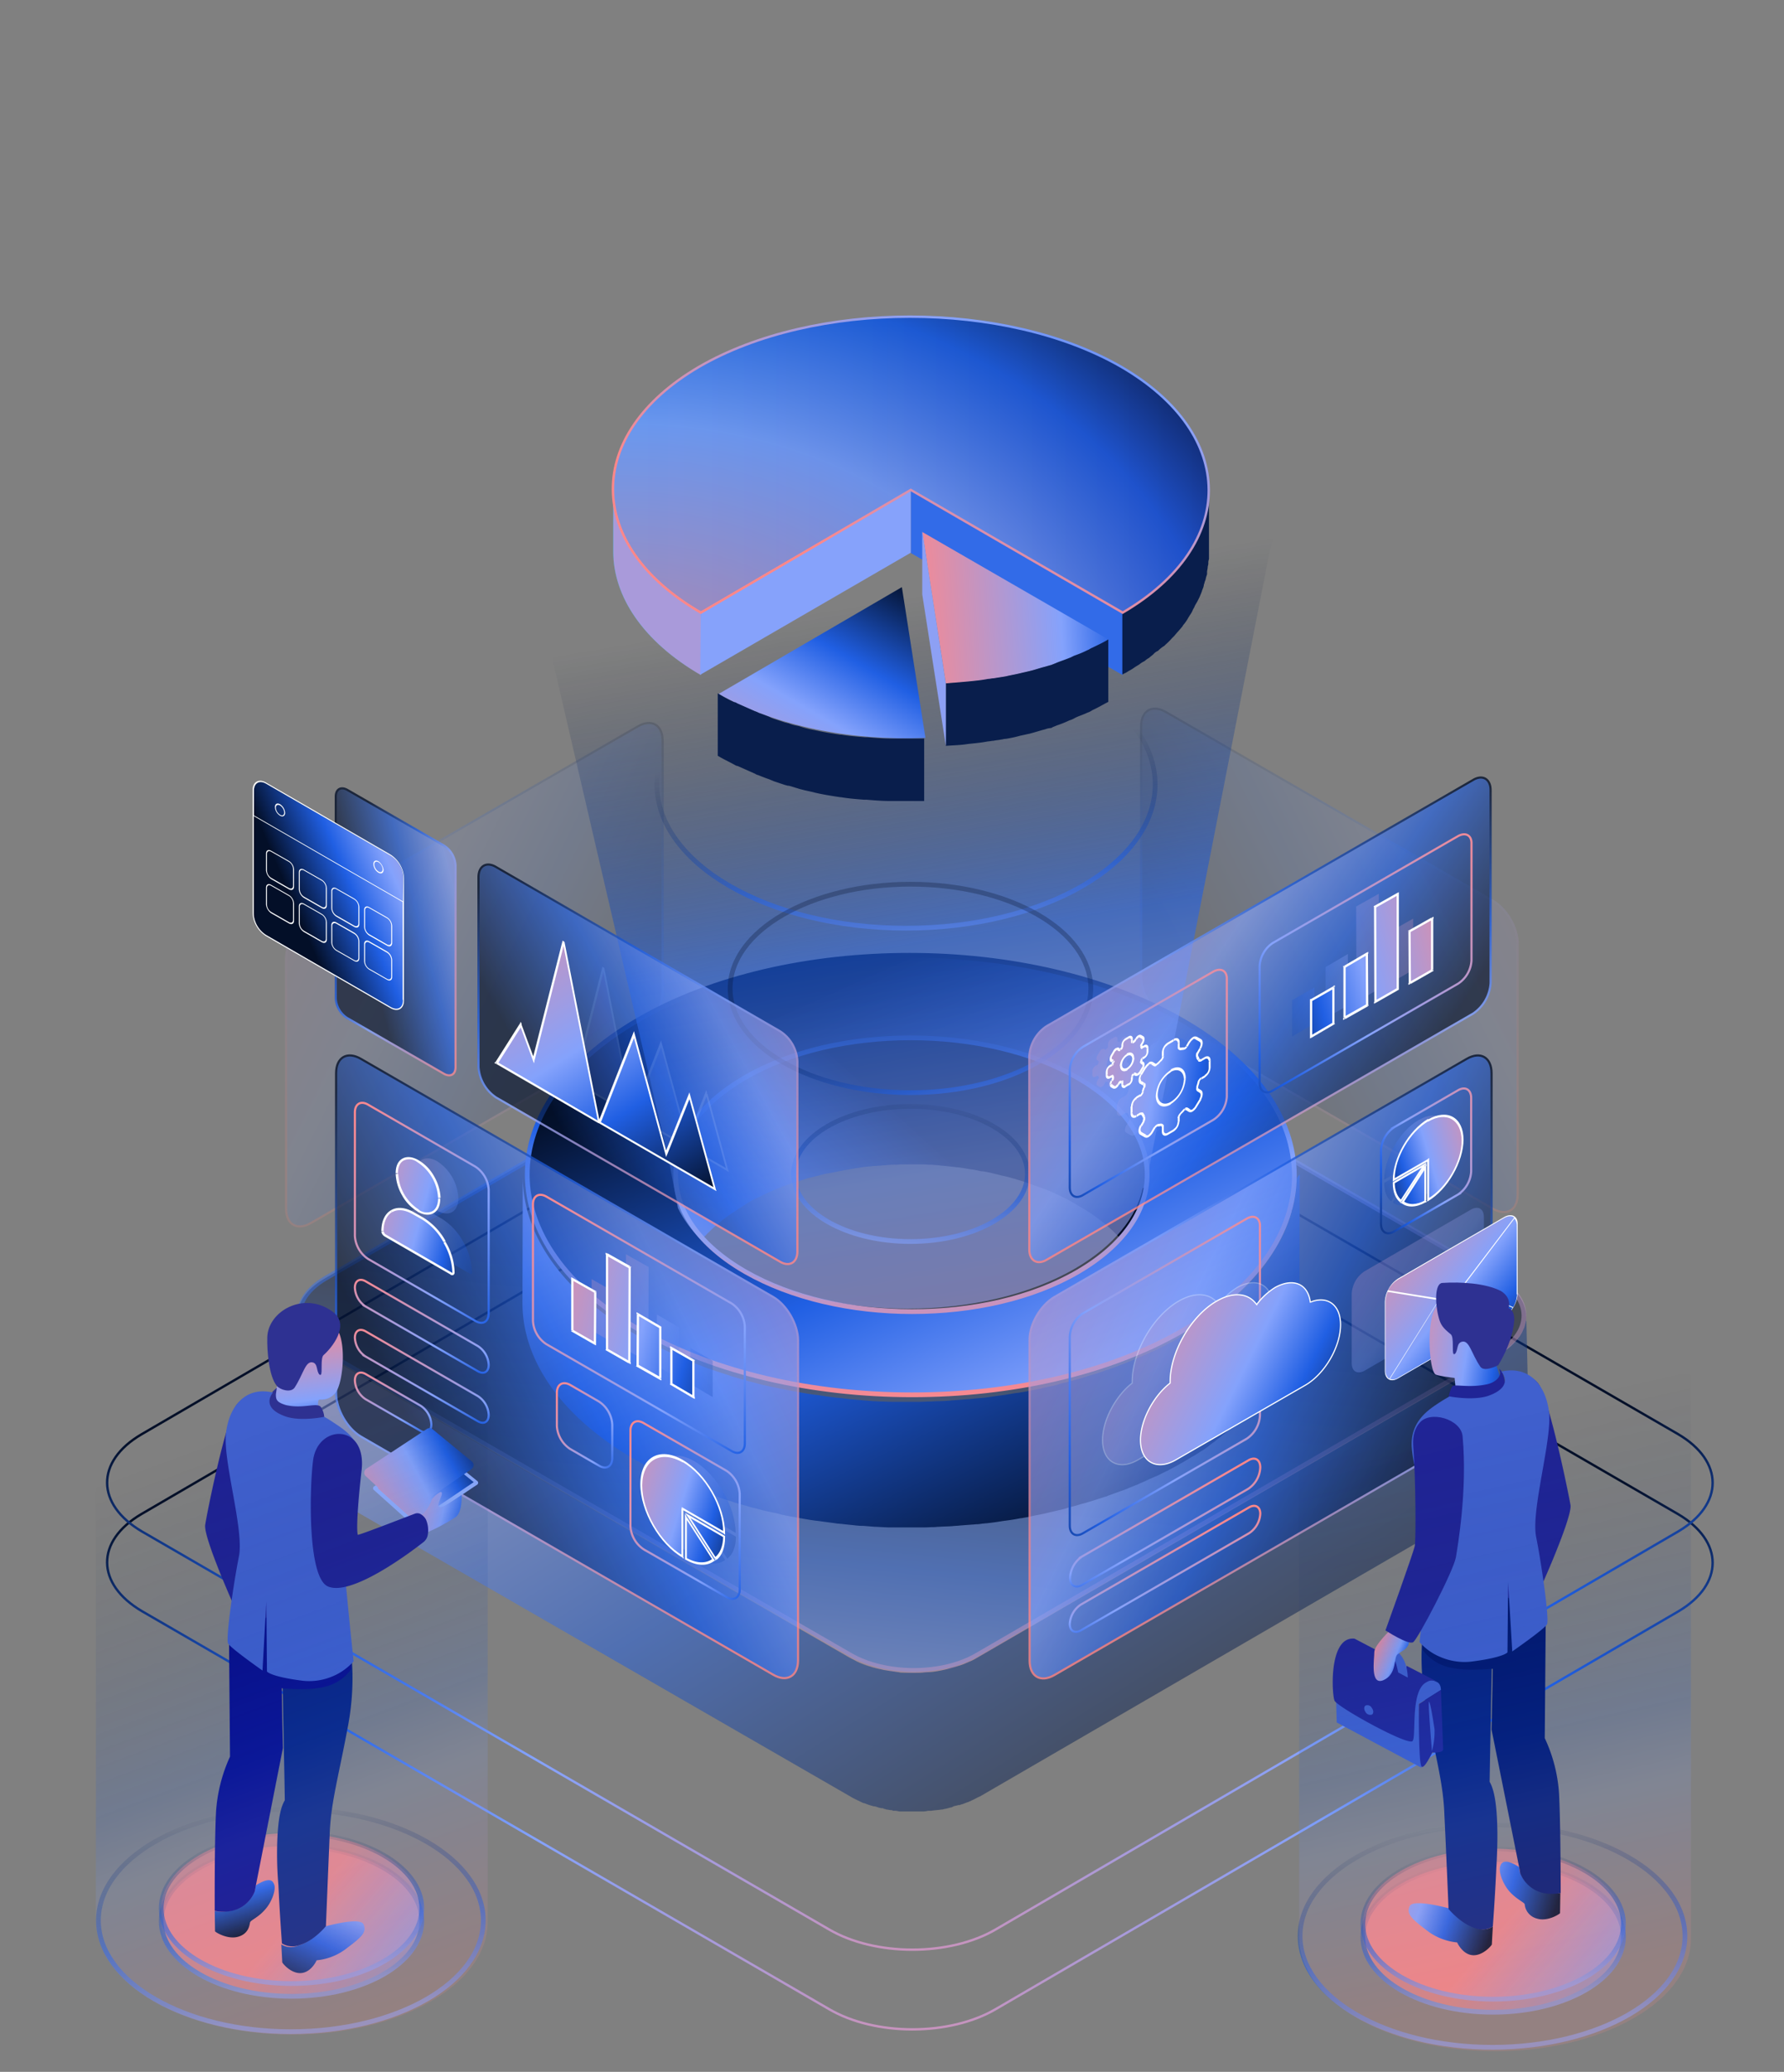 <svg xmlns="http://www.w3.org/2000/svg" xmlns:xlink="http://www.w3.org/1999/xlink" viewBox="0 0 560 650">
  <rect x="0" y="0" width="560" height="650" fill="#808080" stroke="none"/>
  <defs>
    <style>
      .cls-1, .cls-100, .cls-102, .cls-13, .cls-19, .cls-2, .cls-20, .cls-21, .cls-32, .cls-34, .cls-40, .cls-43, .cls-44, .cls-45, .cls-46, .cls-47, .cls-48, .cls-49, .cls-50, .cls-58, .cls-59, .cls-6, .cls-60, .cls-61, .cls-62, .cls-68, .cls-71, .cls-72, .cls-73, .cls-78, .cls-8, .cls-80, .cls-82, .cls-9, .cls-98 {
        fill: none;
      }

      .cls-13, .cls-2, .cls-32, .cls-9 {
        stroke-miterlimit: 10;
      }

      .cls-2, .cls-32, .cls-9 {
        stroke-width: 0.75px;
      }

      .cls-2 {
        stroke: url(#linear-gradient);
      }

      .cls-3 {
        opacity: 0.2;
      }

      .cls-4 {
        opacity: 0.8;
      }

      .cls-31, .cls-33, .cls-39, .cls-42, .cls-5, .cls-57, .cls-7, .cls-70 {
        fill-opacity: 0.8;
      }

      .cls-5 {
        fill: url(#linear-gradient-2);
      }

      .cls-34, .cls-40, .cls-43, .cls-58, .cls-6, .cls-71, .cls-8 {
        stroke-width: 0.67px;
      }

      .cls-6 {
        stroke: url(#linear-gradient-3);
      }

      .cls-7 {
        fill: url(#linear-gradient-4);
      }

      .cls-8 {
        stroke: url(#linear-gradient-5);
      }

      .cls-9 {
        stroke: url(#linear-gradient-6);
      }

      .cls-10, .cls-12 {
        opacity: 0.5;
      }

      .cls-11 {
        fill: url(#linear-gradient-7);
      }

      .cls-12 {
        isolation: isolate;
        fill: url(#linear-gradient-8);
      }

      .cls-100, .cls-102, .cls-13, .cls-16, .cls-19, .cls-20, .cls-21, .cls-78, .cls-80, .cls-82, .cls-98 {
        stroke-width: 1.49px;
      }

      .cls-13 {
        stroke: url(#linear-gradient-9);
      }

      .cls-14 {
        fill: url(#linear-gradient-10);
      }

      .cls-15 {
        fill: url(#linear-gradient-11);
      }

      .cls-16 {
        fill: url(#linear-gradient-12);
        stroke: url(#linear-gradient-13);
      }

      .cls-17 {
        opacity: 0.6;
      }

      .cls-18 {
        fill: url(#linear-gradient-14);
      }

      .cls-19 {
        stroke: url(#linear-gradient-15);
      }

      .cls-20 {
        stroke: url(#linear-gradient-16);
      }

      .cls-21 {
        stroke: url(#linear-gradient-17);
      }

      .cls-22 {
        fill: #326be8;
      }

      .cls-23 {
        fill: #091e4c;
      }

      .cls-24 {
        fill: #00c5c5;
      }

      .cls-25 {
        fill: #a99ada;
      }

      .cls-26 {
        fill: url(#linear-gradient-18);
      }

      .cls-27 {
        fill: #86a2fb;
      }

      .cls-28 {
        fill: url(#linear-gradient-19);
      }

      .cls-29 {
        fill: #8da0f4;
      }

      .cls-30 {
        fill: url(#linear-gradient-20);
      }

      .cls-31 {
        fill: url(#radial-gradient);
      }

      .cls-32 {
        stroke: url(#linear-gradient-21);
      }

      .cls-33 {
        fill: url(#linear-gradient-22);
      }

      .cls-34 {
        stroke: url(#linear-gradient-23);
      }

      .cls-35 {
        fill: url(#linear-gradient-24);
      }

      .cls-36 {
        fill: #fff;
      }

      .cls-37 {
        opacity: 0.3;
      }

      .cls-38, .cls-41, .cls-51, .cls-52, .cls-53, .cls-54, .cls-55, .cls-56, .cls-63, .cls-64, .cls-74, .cls-75, .cls-76, .cls-77 {
        fill-rule: evenodd;
      }

      .cls-38 {
        fill: url(#linear-gradient-25);
      }

      .cls-39 {
        fill: url(#linear-gradient-26);
      }

      .cls-40 {
        stroke: url(#linear-gradient-27);
      }

      .cls-41 {
        fill: url(#linear-gradient-28);
      }

      .cls-42 {
        fill: url(#linear-gradient-29);
      }

      .cls-43 {
        stroke: url(#linear-gradient-30);
      }

      .cls-44, .cls-45, .cls-46, .cls-47, .cls-48, .cls-49, .cls-50, .cls-59, .cls-60, .cls-61, .cls-62, .cls-72, .cls-73 {
        stroke-width: 0.67px;
      }

      .cls-44 {
        stroke: url(#linear-gradient-31);
      }

      .cls-45 {
        stroke: url(#linear-gradient-32);
      }

      .cls-46 {
        stroke: url(#linear-gradient-33);
      }

      .cls-47 {
        stroke: url(#linear-gradient-34);
      }

      .cls-48 {
        stroke: url(#linear-gradient-35);
      }

      .cls-49 {
        stroke: url(#linear-gradient-36);
      }

      .cls-50 {
        stroke: url(#linear-gradient-37);
      }

      .cls-51 {
        fill: url(#linear-gradient-38);
      }

      .cls-52 {
        fill: url(#linear-gradient-39);
      }

      .cls-53 {
        fill: url(#linear-gradient-40);
      }

      .cls-54 {
        fill: url(#linear-gradient-41);
      }

      .cls-55 {
        fill: url(#linear-gradient-42);
      }

      .cls-56 {
        fill: url(#linear-gradient-43);
      }

      .cls-57 {
        fill: url(#linear-gradient-44);
      }

      .cls-58 {
        stroke: url(#linear-gradient-45);
      }

      .cls-59 {
        stroke: url(#linear-gradient-46);
      }

      .cls-60 {
        stroke: url(#linear-gradient-47);
      }

      .cls-61 {
        stroke: url(#linear-gradient-48);
      }

      .cls-62 {
        stroke: url(#linear-gradient-49);
      }

      .cls-63 {
        fill: url(#linear-gradient-50);
      }

      .cls-64 {
        fill: url(#linear-gradient-51);
      }

      .cls-65 {
        fill: url(#linear-gradient-52);
      }

      .cls-66 {
        fill: url(#linear-gradient-53);
      }

      .cls-67 {
        fill: url(#linear-gradient-54);
      }

      .cls-68 {
        stroke: #fff;
        stroke-width: 0.37px;
      }

      .cls-69 {
        fill: url(#linear-gradient-55);
      }

      .cls-70 {
        fill: url(#linear-gradient-56);
      }

      .cls-71 {
        stroke: url(#linear-gradient-57);
      }

      .cls-72 {
        stroke: url(#linear-gradient-58);
      }

      .cls-73 {
        stroke: url(#linear-gradient-59);
      }

      .cls-74 {
        fill: url(#linear-gradient-60);
      }

      .cls-75 {
        fill: url(#linear-gradient-61);
      }

      .cls-76 {
        fill: url(#linear-gradient-62);
      }

      .cls-77 {
        fill: url(#linear-gradient-63);
      }

      .cls-78 {
        stroke: url(#linear-gradient-64);
      }

      .cls-79 {
        fill: url(#linear-gradient-65);
      }

      .cls-80 {
        stroke: url(#linear-gradient-66);
      }

      .cls-81 {
        fill: url(#linear-gradient-67);
      }

      .cls-82 {
        stroke: url(#linear-gradient-68);
      }

      .cls-83 {
        clip-path: url(#clip-path);
      }

      .cls-84 {
        fill: url(#linear-gradient-69);
      }

      .cls-85 {
        fill: #8eadff;
      }

      .cls-86 {
        fill: url(#linear-gradient-70);
      }

      .cls-87 {
        fill: url(#linear-gradient-71);
      }

      .cls-88 {
        fill: #070b8a;
      }

      .cls-89 {
        fill: #072280;
      }

      .cls-90 {
        fill: url(#linear-gradient-72);
      }

      .cls-91 {
        fill: url(#linear-gradient-73);
      }

      .cls-92 {
        fill: #1f2294;
      }

      .cls-93 {
        fill: #2e3192;
      }

      .cls-94 {
        fill: #4060ce;
      }

      .cls-95 {
        fill: url(#linear-gradient-74);
      }

      .cls-96 {
        opacity: 0.4;
      }

      .cls-97 {
        fill: url(#linear-gradient-75);
      }

      .cls-98 {
        stroke: url(#linear-gradient-76);
      }

      .cls-99 {
        fill: url(#linear-gradient-77);
      }

      .cls-100 {
        stroke: url(#linear-gradient-78);
      }

      .cls-101 {
        fill: url(#linear-gradient-79);
      }

      .cls-102 {
        stroke: url(#linear-gradient-80);
      }

      .cls-103 {
        clip-path: url(#clip-path-2);
      }

      .cls-104 {
        fill: url(#linear-gradient-81);
      }

      .cls-105 {
        fill: url(#linear-gradient-82);
      }

      .cls-106 {
        fill: #00156c;
      }

      .cls-107 {
        fill: #041f7d;
      }

      .cls-108 {
        fill: url(#linear-gradient-83);
      }

      .cls-109 {
        fill: #202496;
      }

      .cls-110 {
        fill: url(#linear-gradient-84);
      }

      .cls-111 {
        fill: url(#linear-gradient-85);
      }
    </style>
    <linearGradient id="linear-gradient" x1="290.29" y1="1011.91" x2="285.17" y2="793.86" gradientTransform="translate(0 -322.59)" gradientUnits="userSpaceOnUse">
      <stop offset="0" stop-color="#ff8789"/>
      <stop offset="0.53" stop-color="#84a2fc"/>
      <stop offset="0.72" stop-color="#205fe3"/>
      <stop offset="1" stop-color="#030f28"/>
    </linearGradient>
    <linearGradient id="linear-gradient-2" x1="-2979.47" y1="-410.72" x2="-2808.56" y2="-271.85" gradientTransform="matrix(-0.87, -0.5, 0, 1, -2063.26, -813.68)" gradientUnits="userSpaceOnUse">
      <stop offset="0" stop-color="#ff8789"/>
      <stop offset="0.52" stop-color="#84a2fc"/>
      <stop offset="0.72" stop-color="#205fe3"/>
      <stop offset="1" stop-color="#030f28"/>
    </linearGradient>
    <linearGradient id="linear-gradient-3" x1="-2910.42" y1="-272.67" x2="-2808.12" y2="-371.79" gradientTransform="matrix(-0.87, -0.5, 0, 1, -2063.26, -813.68)" xlink:href="#linear-gradient"/>
    <linearGradient id="linear-gradient-4" x1="168.5" y1="1162.89" x2="339.41" y2="1301.76" gradientTransform="matrix(0.87, -0.5, 0, 1, -96.99, -808.92)" xlink:href="#linear-gradient-2"/>
    <linearGradient id="linear-gradient-5" x1="237.66" y1="1301.54" x2="339.96" y2="1202.41" gradientTransform="matrix(0.87, -0.5, 0, 1, -96.99, -808.92)" xlink:href="#linear-gradient"/>
    <linearGradient id="linear-gradient-6" x1="290.29" y1="986.88" x2="285.17" y2="768.82" xlink:href="#linear-gradient"/>
    <linearGradient id="linear-gradient-7" x1="255.59" y1="1033.98" x2="286.94" y2="728.81" xlink:href="#linear-gradient"/>
    <linearGradient id="linear-gradient-8" x1="119.83" y1="492.72" x2="365.83" y2="885.98" xlink:href="#linear-gradient"/>
    <linearGradient id="linear-gradient-9" x1="400.98" y1="949.63" x2="163.13" y2="505.55" gradientTransform="translate(0 -322.59)" gradientUnits="userSpaceOnUse">
      <stop offset="0.04" stop-color="#ff8789"/>
      <stop offset="0.53" stop-color="#84a2fc"/>
      <stop offset="0.72" stop-color="#205fe3"/>
      <stop offset="1" stop-color="#030f28"/>
    </linearGradient>
    <linearGradient id="linear-gradient-10" x1="152" y1="853.81" x2="301.29" y2="688.98" xlink:href="#linear-gradient"/>
    <linearGradient id="linear-gradient-11" x1="188.14" y1="511.33" x2="331.73" y2="811.54" gradientTransform="translate(0 -322.59)" gradientUnits="userSpaceOnUse">
      <stop offset="0" stop-color="#ffa687"/>
      <stop offset="0.53" stop-color="#84a2fc"/>
      <stop offset="0.72" stop-color="#205fe3"/>
      <stop offset="1" stop-color="#030f28"/>
    </linearGradient>
    <linearGradient id="linear-gradient-12" x1="386.35" y1="915.57" x2="259.9" y2="633.17" xlink:href="#linear-gradient"/>
    <linearGradient id="linear-gradient-13" x1="291.18" y1="765.65" x2="281.52" y2="629.57" xlink:href="#linear-gradient"/>
    <linearGradient id="linear-gradient-14" x1="355.29" y1="886.78" x2="292.96" y2="508.87" gradientTransform="translate(0 -322.59)" gradientUnits="userSpaceOnUse">
      <stop offset="0" stop-color="#ff8789"/>
      <stop offset="0.53" stop-color="#84a2fc"/>
      <stop offset="0.72" stop-color="#205fe3"/>
      <stop offset="1" stop-color="#030f28" stop-opacity="0"/>
    </linearGradient>
    <linearGradient id="linear-gradient-15" x1="57.3" y1="147.96" x2="-110.24" y2="269.39" gradientTransform="matrix(0.87, 0.5, 0.87, -0.5, 143.55, 424.96)" xlink:href="#linear-gradient-14"/>
    <linearGradient id="linear-gradient-16" x1="-40.75" y1="170.31" x2="-116.51" y2="290.18" gradientTransform="matrix(0.87, 0.5, 0.87, -0.5, 144.93, 547.24)" xlink:href="#linear-gradient-14"/>
    <linearGradient id="linear-gradient-17" x1="31.94" y1="213.88" x2="-94.37" y2="259.08" gradientTransform="matrix(0.87, 0.5, 0.87, -0.5, 144.93, 488.99)" gradientUnits="userSpaceOnUse">
      <stop offset="0" stop-color="#ff8789"/>
      <stop offset="0.53" stop-color="#84a2fc"/>
      <stop offset="0.72" stop-color="#205fe3"/>
      <stop offset="1" stop-color="#030f28" stop-opacity="0.46"/>
    </linearGradient>
    <linearGradient id="linear-gradient-18" x1="192.4" y1="468.36" x2="379.43" y2="468.36" gradientTransform="translate(0 -322.59)" gradientUnits="userSpaceOnUse">
      <stop offset="0" stop-color="#0071bc"/>
      <stop offset="1" stop-color="#1b1464"/>
    </linearGradient>
    <linearGradient id="linear-gradient-19" x1="283.52" y1="513.77" x2="376.53" y2="508.69" xlink:href="#linear-gradient"/>
    <linearGradient id="linear-gradient-20" x1="229.57" y1="596.78" x2="282.97" y2="503.79" xlink:href="#linear-gradient"/>
    <radialGradient id="radial-gradient" cx="-1361.85" cy="-47.6" r="1" gradientTransform="matrix(-27.01, -194.24, 249.42, -34.69, -24722.67, -265932.66)" gradientUnits="userSpaceOnUse">
      <stop offset="0" stop-color="#ff8789"/>
      <stop offset="0.57" stop-color="#84a2fc"/>
      <stop offset="0.8" stop-color="#205fe3"/>
      <stop offset="1" stop-color="#030f28"/>
    </radialGradient>
    <linearGradient id="linear-gradient-21" x1="274.9" y1="502.39" x2="336.77" y2="355.4" xlink:href="#linear-gradient"/>
    <linearGradient id="linear-gradient-22" x1="-2965.18" y1="-348.7" x2="-2884.17" y2="-320.26" gradientTransform="matrix(-0.87, -0.5, 0, 1, -2396.75, -833.47)" xlink:href="#linear-gradient-2"/>
    <linearGradient id="linear-gradient-23" x1="-2934.97" y1="-319.65" x2="-2880.85" y2="-342.31" gradientTransform="matrix(-0.87, -0.5, 0, 1, -2396.75, -833.47)" xlink:href="#linear-gradient"/>
    <linearGradient id="linear-gradient-24" x1="-2958.43" y1="-376.19" x2="-2879.98" y2="-325.29" gradientTransform="matrix(-0.87, -0.5, 0, 1, -2412.98, -829.87)" xlink:href="#linear-gradient-2"/>
    <linearGradient id="linear-gradient-25" x1="158.32" y1="612.96" x2="238.52" y2="713.49" xlink:href="#linear-gradient"/>
    <linearGradient id="linear-gradient-26" x1="-2962.64" y1="-409.94" x2="-2832.22" y2="-290.15" gradientTransform="matrix(-0.87, -0.5, 0, 1, -2289.4, -774.21)" xlink:href="#linear-gradient-2"/>
    <linearGradient id="linear-gradient-27" x1="-2909.22" y1="-291.8" x2="-2832.81" y2="-375.49" gradientTransform="matrix(-0.87, -0.5, 0, 1, -2289.4, -774.21)" xlink:href="#linear-gradient"/>
    <linearGradient id="linear-gradient-28" x1="144.34" y1="594.37" x2="212.99" y2="703.99" xlink:href="#linear-gradient"/>
    <linearGradient id="linear-gradient-29" x1="-2990.08" y1="-420.89" x2="-2780.66" y2="-250.73" gradientTransform="matrix(-0.87, -0.5, 0, 1, -2289.21, -689.45)" xlink:href="#linear-gradient-2"/>
    <linearGradient id="linear-gradient-30" x1="-2905.35" y1="-251.6" x2="-2780.01" y2="-373.06" gradientTransform="matrix(-0.87, -0.5, 0, 1, -2289.21, -689.45)" xlink:href="#linear-gradient"/>
    <linearGradient id="linear-gradient-31" x1="210.29" y1="-354.41" x2="290.7" y2="-317.71" gradientTransform="matrix(0.87, 0.5, 0, 1, -75.37, 601.43)" xlink:href="#linear-gradient"/>
    <linearGradient id="linear-gradient-32" x1="211.2" y1="-356.42" x2="277.1" y2="-326.34" gradientTransform="matrix(0.87, 0.5, 0, 1, 11.11, 701.32)" xlink:href="#linear-gradient"/>
    <linearGradient id="linear-gradient-33" x1="213.21" y1="-360.85" x2="247.26" y2="-345.31" gradientTransform="matrix(0.87, 0.5, 0, 1, -12, 689.4)" xlink:href="#linear-gradient"/>
    <linearGradient id="linear-gradient-34" x1="218.02" y1="-369.1" x2="315.8" y2="-295.61" gradientTransform="matrix(0.87, 0.5, 0, 1, -19.46, 630.29)" xlink:href="#linear-gradient"/>
    <linearGradient id="linear-gradient-35" x1="235.34" y1="-373.23" x2="247.64" y2="-340.92" gradientTransform="matrix(0.87, 0.5, 0, 1, -75.37, 657.34)" xlink:href="#linear-gradient"/>
    <linearGradient id="linear-gradient-36" x1="235.33" y1="-373.23" x2="247.63" y2="-340.92" gradientTransform="matrix(0.87, 0.5, 0, 1, -75.37, 672.99)" xlink:href="#linear-gradient"/>
    <linearGradient id="linear-gradient-37" x1="223.2" y1="-370.79" x2="240.2" y2="-345.01" gradientTransform="matrix(0.87, 0.5, 0, 1, -75.37, 686.41)" xlink:href="#linear-gradient"/>
    <linearGradient id="linear-gradient-38" x1="110.66" y1="695.82" x2="162.88" y2="710.03" xlink:href="#linear-gradient"/>
    <linearGradient id="linear-gradient-39" x1="104.74" y1="695.81" x2="156.96" y2="710.02" xlink:href="#linear-gradient"/>
    <linearGradient id="linear-gradient-40" x1="188.84" y1="787.39" x2="242.27" y2="803.43" xlink:href="#linear-gradient"/>
    <linearGradient id="linear-gradient-41" x1="185.18" y1="787.37" x2="238.61" y2="803.41" xlink:href="#linear-gradient"/>
    <linearGradient id="linear-gradient-42" x1="166.16" y1="727.21" x2="245.04" y2="747.45" xlink:href="#linear-gradient"/>
    <linearGradient id="linear-gradient-43" x1="160.2" y1="727.21" x2="239.08" y2="747.45" xlink:href="#linear-gradient"/>
    <linearGradient id="linear-gradient-44" x1="157.95" y1="1152.67" x2="367.36" y2="1322.83" gradientTransform="matrix(0.87, -0.5, 0, 1, 136.35, -689.09)" xlink:href="#linear-gradient-2"/>
    <linearGradient id="linear-gradient-45" x1="242.71" y1="1322.59" x2="368.05" y2="1201.13" gradientTransform="matrix(0.87, -0.5, 0, 1, 136.35, -689.09)" xlink:href="#linear-gradient"/>
    <linearGradient id="linear-gradient-46" x1="-2935.97" y1="1216.15" x2="-2881.33" y2="1241.1" gradientTransform="matrix(-0.87, 0.5, 0, 1, -2077.89, 597.24)" xlink:href="#linear-gradient"/>
    <linearGradient id="linear-gradient-47" x1="-2939.67" y1="1224.3" x2="-2825.71" y2="1276.31" gradientTransform="matrix(-0.87, 0.5, 0, 1, -2144.12, 637.5)" xlink:href="#linear-gradient"/>
    <linearGradient id="linear-gradient-48" x1="-2902.44" y1="1199.27" x2="-2891.07" y2="1237.17" gradientTransform="matrix(-0.87, 0.5, 0, 1, -2144.12, 713.54)" xlink:href="#linear-gradient"/>
    <linearGradient id="linear-gradient-49" x1="-2901.75" y1="1199.83" x2="-2892.09" y2="1235.01" gradientTransform="matrix(-0.87, 0.5, 0, 1, -2144.12, 728.45)" xlink:href="#linear-gradient"/>
    <linearGradient id="linear-gradient-50" x1="469.38" y1="679.36" x2="425.08" y2="692.67" xlink:href="#linear-gradient"/>
    <linearGradient id="linear-gradient-51" x1="472.42" y1="679.37" x2="428.12" y2="692.67" xlink:href="#linear-gradient"/>
    <linearGradient id="linear-gradient-52" x1="416.97" y1="704.9" x2="471.03" y2="748.1" xlink:href="#linear-gradient"/>
    <linearGradient id="linear-gradient-53" x1="427.54" y1="707.35" x2="481.59" y2="750.55" xlink:href="#linear-gradient"/>
    <linearGradient id="linear-gradient-54" x1="332.33" y1="733.32" x2="416.59" y2="775.42" xlink:href="#linear-gradient"/>
    <linearGradient id="linear-gradient-55" x1="344.25" y1="733.33" x2="428.51" y2="775.43" xlink:href="#linear-gradient"/>
    <linearGradient id="linear-gradient-56" x1="212.72" y1="1131.97" x2="340.78" y2="1299.4" gradientTransform="matrix(0.87, -0.5, 0, 1, 136.35, -775.53)" xlink:href="#linear-gradient-2"/>
    <linearGradient id="linear-gradient-57" x1="267.26" y1="1294.94" x2="337.95" y2="1184.72" gradientTransform="matrix(0.87, -0.5, 0, 1, 136.35, -775.53)" xlink:href="#linear-gradient"/>
    <linearGradient id="linear-gradient-58" x1="-2935.75" y1="1214.36" x2="-2848.87" y2="1262.8" gradientTransform="matrix(-0.87, 0.5, 0, 1, -2154.56, 559.97)" xlink:href="#linear-gradient"/>
    <linearGradient id="linear-gradient-59" x1="-2929.93" y1="1205.04" x2="-2832.16" y2="1278.52" gradientTransform="matrix(-0.87, 0.5, 0, 1, -2077.77, 517.47)" xlink:href="#linear-gradient"/>
    <linearGradient id="linear-gradient-60" x1="463.11" y1="614.12" x2="384.23" y2="634.36" xlink:href="#linear-gradient"/>
    <linearGradient id="linear-gradient-61" x1="469.08" y1="614.12" x2="390.2" y2="634.36" xlink:href="#linear-gradient"/>
    <linearGradient id="linear-gradient-62" x1="320.42" y1="656.7" x2="391.4" y2="668.2" xlink:href="#linear-gradient"/>
    <linearGradient id="linear-gradient-63" x1="324.89" y1="656.69" x2="395.88" y2="668.19" xlink:href="#linear-gradient"/>
    <linearGradient id="linear-gradient-64" x1="28.54" y1="176.35" x2="-140.93" y2="289.09" gradientTransform="matrix(0.87, 0.5, 0.87, -0.5, -49.59, 781.36)" xlink:href="#linear-gradient-14"/>
    <linearGradient id="linear-gradient-65" x1="-96.16" y1="260.78" x2="-24.44" y2="285.59" gradientTransform="matrix(0.87, 0.5, 0.87, -0.5, -49.4, 781.63)" xlink:href="#linear-gradient"/>
    <linearGradient id="linear-gradient-66" x1="-11.52" y1="203.03" x2="-127.13" y2="279.94" gradientTransform="matrix(0.87, 0.5, 0.87, -0.5, -49.4, 781.63)" xlink:href="#linear-gradient-14"/>
    <linearGradient id="linear-gradient-67" x1="-96.14" y1="260.72" x2="-24.42" y2="285.54" gradientTransform="matrix(0.87, 0.5, 0.87, -0.5, -49.4, 777.59)" xlink:href="#linear-gradient"/>
    <linearGradient id="linear-gradient-68" x1="-11.52" y1="203.02" x2="-127.14" y2="279.93" gradientTransform="matrix(0.87, 0.5, 0.87, -0.5, -49.4, 777.59)" xlink:href="#linear-gradient-14"/>
    <clipPath id="clip-path">
      <rect class="cls-1" x="64.4" y="408.8" width="85.7" height="210.2"/>
    </clipPath>
    <linearGradient id="linear-gradient-69" x1="109.13" y1="802.11" x2="154" y2="777.95" gradientTransform="translate(0 -322.59)" gradientUnits="userSpaceOnUse">
      <stop offset="0" stop-color="#ff8789"/>
      <stop offset="0.53" stop-color="#84a2fc"/>
      <stop offset="0.72" stop-color="#205fe3"/>
      <stop offset="0.97" stop-color="#030f28"/>
    </linearGradient>
    <linearGradient id="linear-gradient-70" x1="66.44" y1="887.48" x2="79.11" y2="928.73" xlink:href="#linear-gradient"/>
    <linearGradient id="linear-gradient-71" x1="121.56" y1="888.4" x2="92.41" y2="949.1" xlink:href="#linear-gradient"/>
    <linearGradient id="linear-gradient-72" x1="93.3" y1="736.25" x2="99.13" y2="775.72" gradientTransform="translate(0 -322.59)" gradientUnits="userSpaceOnUse">
      <stop offset="0" stop-color="#ff8789"/>
      <stop offset="0.65" stop-color="#84a2fc"/>
      <stop offset="0.83" stop-color="#205fe3"/>
      <stop offset="1" stop-color="#030f28"/>
    </linearGradient>
    <linearGradient id="linear-gradient-73" x1="103.39" y1="798.6" x2="154.83" y2="771.39" xlink:href="#linear-gradient-69"/>
    <linearGradient id="linear-gradient-74" x1="119.73" y1="793.1" x2="155.83" y2="802.02" xlink:href="#linear-gradient"/>
    <linearGradient id="linear-gradient-75" x1="132.45" y1="948.71" x2="67.55" y2="773.95" gradientTransform="translate(0 -322.59)" gradientUnits="userSpaceOnUse">
      <stop offset="0" stop-color="#ff8789"/>
      <stop offset="0.35" stop-color="#84a2fc"/>
      <stop offset="0.47" stop-color="#205fe3"/>
      <stop offset="1" stop-color="#030f28" stop-opacity="0"/>
    </linearGradient>
    <linearGradient id="linear-gradient-76" x1="28.53" y1="176.33" x2="-140.94" y2="289.07" gradientTransform="matrix(0.87, 0.5, 0.87, -0.5, 327.64, 786.28)" xlink:href="#linear-gradient-14"/>
    <linearGradient id="linear-gradient-77" x1="-96.13" y1="260.68" x2="-24.4" y2="285.49" gradientTransform="matrix(0.87, 0.5, 0.87, -0.5, 327.83, 786.56)" xlink:href="#linear-gradient"/>
    <linearGradient id="linear-gradient-78" x1="-11.54" y1="202.99" x2="-127.16" y2="279.91" gradientTransform="matrix(0.87, 0.5, 0.87, -0.5, 327.83, 786.56)" xlink:href="#linear-gradient-14"/>
    <linearGradient id="linear-gradient-79" x1="-96.15" y1="260.74" x2="-24.42" y2="285.55" gradientTransform="matrix(0.87, 0.5, 0.87, -0.5, 327.83, 782.51)" xlink:href="#linear-gradient"/>
    <linearGradient id="linear-gradient-80" x1="-11.53" y1="203" x2="-127.15" y2="279.92" gradientTransform="matrix(0.87, 0.5, 0.87, -0.5, 327.83, 782.51)" xlink:href="#linear-gradient-14"/>
    <clipPath id="clip-path-2">
      <rect class="cls-1" x="418.3" y="402.5" width="74.6" height="211"/>
    </clipPath>
    <linearGradient id="linear-gradient-81" x1="437.18" y1="904.15" x2="489.17" y2="918.77" xlink:href="#linear-gradient"/>
    <linearGradient id="linear-gradient-82" x1="419.68" y1="914.81" x2="467.26" y2="931.86" xlink:href="#linear-gradient"/>
    <linearGradient id="linear-gradient-83" x1="434.72" y1="746.26" x2="482.13" y2="753.94" xlink:href="#linear-gradient"/>
    <linearGradient id="linear-gradient-84" x1="430.21" y1="839.37" x2="444.69" y2="845.34" xlink:href="#linear-gradient"/>
    <linearGradient id="linear-gradient-85" x1="494.6" y1="955.25" x2="452.58" y2="769.1" gradientTransform="translate(0 -322.59)" gradientUnits="userSpaceOnUse">
      <stop offset="0.06" stop-color="#ff8789"/>
      <stop offset="0.35" stop-color="#84a2fc"/>
      <stop offset="0.47" stop-color="#205fe3"/>
      <stop offset="1" stop-color="#030f28" stop-opacity="0"/>
    </linearGradient>
  </defs>
  <g id="bgstructure">
    <g id="bgstructure-2" data-name="bgstructure">
      <g id="bgstructure-3" data-name="bgstructure">
        <path class="cls-2" d="M526.7,475c14.5,8.5,14.5,22,.2,30.5L312.6,630.3c-14.5,8.5-37.9,8.5-52.4,0L44.6,505.5c-14.5-8.5-14.7-22-.2-30.5L258.7,350.2c14.5-8.5,37.9-8.5,52.4,0Z"/>
        <g class="cls-3">
          <g class="cls-4">
            <path class="cls-5" d="M468.6,282.6,366,223.4c-4.3-2.5-7.8-.5-7.8,4.5v78.5c0,5,3.5,11.1,7.8,13.6l102.6,59.2c4.3,2.5,7.8.5,7.8-4.5V296.2C476.5,291.2,473,285.1,468.6,282.6Z"/>
            <path class="cls-6" d="M468.6,282.6,366,223.4c-4.3-2.5-7.8-.5-7.8,4.5v78.5c0,5,3.5,11.1,7.8,13.6l102.6,59.2c4.3,2.5,7.8.5,7.8-4.5V296.2C476.5,291.2,473,285.1,468.6,282.6Z"/>
          </g>
        </g>
        <g class="cls-3">
          <g class="cls-4">
            <path class="cls-7" d="M97.6,287.1l102.6-59.2c4.3-2.5,7.8-.5,7.8,4.5v78.5c0,5-3.5,11.1-7.8,13.6L97.6,383.7c-4.3,2.5-7.8.5-7.8-4.5V300.7C89.8,295.7,93.3,289.6,97.6,287.1Z"/>
            <path class="cls-8" d="M97.6,287.1l102.6-59.2c4.3-2.5,7.8-.5,7.8,4.5v78.5c0,5-3.5,11.1-7.8,13.6L97.6,383.7c-4.3,2.5-7.8.5-7.8-4.5V300.7C89.8,295.7,93.3,289.6,97.6,287.1Z"/>
          </g>
        </g>
        <path class="cls-9" d="M526.7,449.9c14.5,8.5,14.5,22,.2,30.5L312.6,605.3c-14.5,8.5-37.9,8.5-52.4,0L44.6,480.5c-14.5-8.5-14.7-22-.2-30.5L258.7,325.2c14.5-8.5,37.9-8.5,52.4,0Z"/>
        <g class="cls-10">
          <path class="cls-11" d="M470.7,401.3c11,6.5,11.2,16.7.2,23.2L307,519.6c-11,6.5-28.9,6.5-40.2,0l-165-95.1c-11-6.5-11.2-16.7-.2-23.2l163.9-95.1c11-6.5,28.9-6.5,40.2,0Z"/>
        </g>
        <path class="cls-12" d="M479.1,412.9v.8a1.8,1.8,0,0,1-.2,1c0,.2-.2.6-.2.8s-.2.6-.2.8-.2.4-.4.8-.2.6-.4,1c-.2.2-.2.4-.4.6a3.51,3.51,0,0,1-.8,1,3.51,3.51,0,0,1-.8,1l-.2.2-1.1,1.1a4.36,4.36,0,0,1-1,.8c-.2.2-.6.4-.8.6a2,2,0,0,0-1,.8,2.84,2.84,0,0,0-1.1.8L306.6,520.1a8.45,8.45,0,0,1-2.7,1.3c-.2.2-.6.2-.8.4a10.5,10.5,0,0,1-2.3.8c-.2,0-.6.2-.8.2-.6.2-1,.2-1.5.4s-.8.2-1.1.4c-.6.2-1,.2-1.5.4-.4,0-.8.2-1.1.2a17.5,17.5,0,0,1-3.2.4h-1c-.6,0-1.3.2-1.9.2h-5.4a2.74,2.74,0,0,1-1.3-.2c-.4,0-1-.2-1.3-.2s-.8-.2-1.3-.2-1-.2-1.5-.2-.8-.2-1.1-.2c-.6-.2-1.1-.2-1.7-.4-.4,0-.6-.2-1-.2-1-.4-2.1-.6-3-1-.6-.2-1-.4-1.5-.6-.2-.2-.6-.2-.8-.4a21.16,21.16,0,0,0-2.1-1.1L101.7,425c-5.5-3.2-8.4-7.4-8.4-11.8l.2,43.5c0,4.2,2.9,8.6,8.4,11.8l165,95.1a21.16,21.16,0,0,0,2.1,1.1c.2.2.6.2.8.4.4.2.8.4,1.3.6h.2a21.08,21.08,0,0,0,3,1h.2c.2,0,.6.2.8.2a5.26,5.26,0,0,0,1.7.4c.2,0,.4,0,.4.2a1.51,1.51,0,0,1,.8.2c.6,0,1,.2,1.5.2a.73.73,0,0,1,.6.2h.8c.4,0,1,.2,1.3.2h7a6.15,6.15,0,0,0,1.9-.2h1c1.1-.2,2.1-.2,3.2-.4h.2c.4,0,.6-.2,1-.2a15.46,15.46,0,0,0,1.5-.4,2.1,2.1,0,0,0,1.1-.4c.6-.2,1-.2,1.5-.4h.4c.2,0,.4-.2.6-.2.8-.2,1.5-.6,2.3-.8.2-.2.6-.2.8-.4,1-.4,1.9-1,2.7-1.3l163.9-95.1c.2,0,.2-.2.4-.2.2-.2.6-.4.8-.6a2,2,0,0,0,1-.8c.2-.2.6-.4.8-.6a3.51,3.51,0,0,0,1-.8.2.2,0,0,0,.2-.2l1-1,.2-.2.6-.6a.7.7,0,0,0,.2-.4,3.51,3.51,0,0,1,.8-1c0-.2.2-.2.2-.4a.2.2,0,0,1,.2-.2c.2-.4.4-.6.4-.9s.2-.4.2-.6v-.2a1.2,1.2,0,0,0,.2-.8c0-.2.2-.4.2-.6v-.2a1.8,1.8,0,0,1,.2-1v-.8Z"/>
        <g class="cls-10">
          <path class="cls-13" d="M470.1,401.1c11,6.5,11,16.7.2,23.2L306.8,519.2c-11,6.5-28.9,6.5-40,0L102.3,424.3c-11-6.5-11.2-16.7-.2-23.2l163.5-94.9c11-6.5,28.9-6.5,40,0Z"/>
        </g>
        <path class="cls-14" d="M212.6,405.5c0-.3.1-.7.1-1s.1-.8.2-1.1.1-.7.2-1,.2-.7.3-1.1.2-.7.3-1a4.87,4.87,0,0,1,.4-1.1,6.89,6.89,0,0,1,.4-1,11.73,11.73,0,0,1,.5-1.1c.1-.3.3-.6.4-.9a10.91,10.91,0,0,1,.6-1.1c.2-.3.3-.6.5-.9s.5-.9.8-1.3.3-.5.5-.8a7.55,7.55,0,0,1,1.1-1.4c.2-.2.3-.5.5-.7l.3-.3a17.41,17.41,0,0,1,1.2-1.4c.1-.1.2-.3.3-.4.5-.5,1-1.1,1.6-1.6l.3-.3a15.38,15.38,0,0,1,1.3-1.2c.4-.3.7-.6,1.1-.9s.7-.6,1-.9l1.2-.9a7.63,7.63,0,0,1,1.1-.8,14.63,14.63,0,0,1,1.3-.9c.4-.3.8-.5,1.2-.8s.9-.6,1.4-.9,1.1-.7,1.7-1.1a22.11,22.11,0,0,1,3.4-1.8c.3-.2.7-.3,1-.5.9-.5,1.8-.9,2.7-1.3.3-.1.6-.3.9-.4l3.6-1.5a1.85,1.85,0,0,1,.7-.2c1.1-.4,2.1-.8,3.2-1.1.5-.1.9-.3,1.4-.4l1.8-.6a7.49,7.49,0,0,1,1.6-.4c.6-.2,1.2-.3,1.9-.5.5-.1,1-.3,1.6-.4a12.86,12.86,0,0,1,1.9-.4l1.6-.3c.7-.1,1.3-.3,2-.4l1.5-.3c1.4-.2,2.7-.5,4.1-.7a1.27,1.27,0,0,0,.6-.1c1.2-.2,2.4-.3,3.6-.4a7.08,7.08,0,0,1,1.4-.1c.8-.1,1.6-.1,2.3-.2.5,0,1-.1,1.5-.1a20.08,20.08,0,0,1,2.4-.1,6.15,6.15,0,0,0,1.4-.1h7.2c.7,0,1.4.1,2.1.1a7.57,7.57,0,0,1,1.5.1,15,15,0,0,1,2.2.2c.4,0,.9.1,1.3.1l2.6.3c.3,0,.6.1.9.1,1.2.1,2.3.3,3.5.5.2,0,.4.1.6.1a25,25,0,0,1,2.9.5,5.07,5.07,0,0,0,1.3.2c.8.1,1.5.3,2.2.4l1.2.3c.8.2,1.7.4,2.4.6l1.4.3c.8.2,1.5.4,2.2.6a6.47,6.47,0,0,1,1.3.4,33.82,33.82,0,0,1,3.4,1.1c.2.1.4.1.6.2,1.3.5,2.6.9,3.9,1.4.5.2,1.1.4,1.6.6s.8.3,1.2.5c.6.3,1.2.5,1.7.8a11.73,11.73,0,0,1,1.1.5c.6.3,1.3.6,1.9.9.3.2.6.3.9.5.9.5,1.8,1,2.6,1.5,14.5,8.2,21.7,19.1,21.6,30l.1-39.6c0-10.9-7.2-21.7-21.6-30-.9-.5-1.8-1-2.6-1.5-.3-.2-.6-.3-.9-.5-.6-.3-1.2-.6-1.9-.9a11.73,11.73,0,0,1-1.1-.5c-.6-.3-1.2-.5-1.7-.8s-.8-.3-1.2-.5-.8-.3-1.2-.5c-.1,0-.3-.1-.4-.1-1.3-.5-2.5-1-3.9-1.4-.2-.1-.4-.1-.6-.2-1.2-.4-2.2-.8-3.4-1.1-.2-.1-.4-.1-.6-.2s-.5-.1-.7-.2c-.8-.2-1.5-.4-2.2-.6l-1.4-.3c-.8-.2-1.7-.4-2.4-.6-.3-.1-.6-.1-.9-.2h-.3a20.69,20.69,0,0,0-2.2-.4,5.07,5.07,0,0,0-1.3-.2c-1-.2-2-.3-2.9-.5-.2,0-.4-.1-.6-.1-1.2-.2-2.3-.3-3.5-.5-.3,0-.6-.1-.9-.1l-2.6-.3h-.1c-.4,0-.8-.1-1.2-.1-.8-.1-1.5-.1-2.2-.2a7.57,7.57,0,0,1-1.5-.1c-.7,0-1.4-.1-2.1-.1h-7.6a3.4,3.4,0,0,0-1,.1c-.8,0-1.7.1-2.4.1-.5,0-1,.1-1.5.1-.8.1-1.6.1-2.3.2a2.77,2.77,0,0,0-.9.1,1.27,1.27,0,0,0-.6.1c-1.2.1-2.4.3-3.6.4a1.27,1.27,0,0,0-.6.1c-1.4.2-2.7.4-4.1.7a.6.6,0,0,0-.4.1c-.4.1-.7.1-1.1.2-.7.1-1.3.3-2,.4l-1.6.3c-.6.1-1.3.3-1.9.4s-1.1.3-1.6.4-1.2.3-1.9.5c-.5.1-1,.3-1.6.4l-1.8.6a2.35,2.35,0,0,1-.8.2c-.2.1-.4.1-.6.2-1.1.4-2.1.7-3.2,1.1a1.85,1.85,0,0,1-.7.2c-1.3.5-2.4,1-3.6,1.5-.3.1-.6.3-.9.4-.9.4-1.9.9-2.7,1.3-.3.2-.7.3-1,.5-1.2.6-2.2,1.2-3.4,1.8a4.05,4.05,0,0,1-.9.5c-.3.2-.5.3-.8.5-.5.3-.9.6-1.4.9s-.8.5-1.2.8-.9.6-1.3.9a7.63,7.63,0,0,1-1.1.8l-1.2.9a9,9,0,0,0-1,.9c-.4.3-.7.6-1.1.9l-.4.4a6,6,0,0,0-.8.8l-.3.3-1.6,1.6c-.1.1-.2.3-.3.4a17.41,17.41,0,0,1-1.2,1.4l-.3.3-.1.1a2.18,2.18,0,0,1-.4.5c-.4.5-.7,1-1.1,1.5a3.51,3.51,0,0,0-.5.8,9.13,9.13,0,0,0-.8,1.3.52.52,0,0,0-.2.4,2.19,2.19,0,0,1-.3.5c-.2.4-.4.7-.6,1.1a3.55,3.55,0,0,0-.4.9,11.73,11.73,0,0,1-.5,1.1c-.1.2-.2.3-.2.5s-.1.3-.2.5a4.87,4.87,0,0,1-.4,1.1c-.1.3-.2.7-.3,1s-.2.7-.3,1.1c0,.2-.1.4-.1.6a.6.6,0,0,1-.1.4c-.1.4-.1.7-.2,1.1s-.1.7-.1,1-.1.8-.1,1.1v1.4l-.1,39.5a5.7,5.7,0,0,1,.1-1.3Z"/>
        <path class="cls-15" d="M407,370.3v.9a2.2,2.2,0,0,1-.1.8c0,.3-.1.6-.1.9s-.1.5-.1.8-.1.6-.1.9-.1.5-.1.8-.1.6-.2,1-.1.5-.1.8-.1.6-.2.9-.1.5-.2.8-.2.6-.3,1-.1.5-.2.8-.2.6-.3,1a1.85,1.85,0,0,0-.2.7,4.18,4.18,0,0,1-.4,1,1.85,1.85,0,0,0-.2.7l-.6,1.5c0,.1-.1.2-.1.3a8,8,0,0,1-.8,1.6c-.1.2-.2.3-.2.5l-.6,1.2a5.74,5.74,0,0,1-.4.7c-.2.3-.4.7-.6,1a2.09,2.09,0,0,1-.4.6c-.2.4-.5.8-.7,1.2-.1.2-.3.5-.4.7-.2.4-.5.7-.7,1.1-.2.2-.3.5-.5.7-.2.4-.5.7-.7,1.1-.2.2-.3.5-.5.7-.3.4-.5.7-.8,1.1-.2.2-.3.4-.5.6a13.72,13.72,0,0,1-1.6,1.8l-.3.3c-.5.5-.9,1.1-1.4,1.6a2.65,2.65,0,0,0-.5.6,18.48,18.48,0,0,1-1.4,1.4l-.5.5a15.37,15.37,0,0,1-1.9,1.7,4.62,4.62,0,0,0-.7.7,6.47,6.47,0,0,1-.9.8c-.3.2-.5.5-.8.7a8.74,8.74,0,0,1-1,.8,5.72,5.72,0,0,0-.8.7c-.3.3-.7.5-1,.8s-.6.5-.9.7-.7.5-1,.8a5.5,5.5,0,0,0-.9.7c-.3.3-.7.5-1,.8s-.6.4-1,.7-.7.5-1.1.7a6.07,6.07,0,0,0-1,.7c-.4.2-.7.5-1.1.7s-.7.4-1,.6-.8.5-1.2.7c-.6.4-1.2.7-1.9,1.1-1.3.8-2.6,1.5-4,2.2-.4.2-.7.4-1.1.6-1.2.6-2.4,1.3-3.7,1.8-.2.1-.3.2-.5.2-1.4.7-2.8,1.3-4.3,1.9a11.73,11.73,0,0,0-1.1.5c-1.3.5-2.4,1-3.7,1.5a6.89,6.89,0,0,0-.8.3c-1.5.6-2.9,1.1-4.5,1.6-.4.1-.7.3-1.1.4-1,.4-2.1.7-3.1,1s-2,.6-2.9.9-1.7.5-2.5.7c-1,.3-2.1.6-3,.8a18.24,18.24,0,0,0-2.5.7c-1,.3-2.1.5-3.1.7s-1.7.4-2.5.6c-1.1.2-2.1.4-3.1.6s-1.9.4-2.8.5a5.85,5.85,0,0,1-1.3.2c-1.5.2-2.9.5-4.4.7-.3,0-.5.1-.8.1-1.7.2-3.3.5-5,.7-.4,0-.9.1-1.3.1l-3.1.3-3.9.3c-.8.1-1.7.1-2.4.2-1.4.1-2.7.2-4.1.2-.8,0-1.6.1-2.2.1-1.2,0-2.3.1-3.5.1h-8.4c-1.2,0-2.3-.1-3.4-.1-.8,0-1.7-.1-2.4-.1l-3.7-.3c-.7-.1-1.5-.1-2.1-.2-1.6-.1-3-.3-4.5-.5-.4,0-.9-.1-1.3-.1-2-.2-3.9-.5-5.8-.8-.3,0-.6-.1-.9-.1-1.7-.2-3.3-.5-5-.8-.7-.1-1.4-.3-2.1-.4-1.3-.2-2.5-.5-3.7-.7-.7-.1-1.3-.3-2-.4l-4.1-.9c-.8-.2-1.5-.4-2.2-.6-1.3-.3-2.4-.6-3.7-1-1.1-.3-2.1-.6-3.1-.9a5.64,5.64,0,0,1-1.2-.4c-1.6-.5-3.1-1-4.6-1.5l-.9-.3c-1.3-.4-2.5-.9-3.8-1.4-.4-.2-.9-.3-1.3-.5-1-.4-2-.8-2.9-1.2l-2.1-.9c-1-.4-1.9-.9-2.8-1.3-.6-.3-1.3-.6-1.9-.9-1-.5-2.1-1-3-1.5-.5-.3-1-.5-1.5-.8-1.5-.8-2.9-1.6-4.4-2.4-23.6-13.8-35.6-31.7-35.6-49.7l-.1,39.5c-.1,17.9,11.9,35.9,35.8,49.6,1.5.8,2.9,1.6,4.4,2.4.5.3,1,.5,1.5.8l3,1.5c.6.3,1.3.6,1.9.9,1,.4,1.9.9,2.8,1.3l2.1.9a16.67,16.67,0,0,0,2,.8c.3.1.7.3,1,.4s.9.3,1.3.5c1.3.5,2.5.9,3.8,1.4l.9.3c1.6.5,3,1,4.6,1.5a5.64,5.64,0,0,1,1.2.4c.7.2,1.4.4,2,.6.4.1.8.2,1.1.3,1.2.3,2.4.7,3.7,1,.8.2,1.5.4,2.2.6l4.1.9a12.44,12.44,0,0,1,1.6.4c.1,0,.3.1.4.1,1.3.3,2.5.5,3.7.7.7.1,1.4.3,2.1.4,1.7.3,3.3.6,5,.8.3,0,.6.1.9.1,2,.3,3.8.5,5.8.8.4,0,.9.1,1.3.1,1.5.2,3,.3,4.6.5h.1a14.08,14.08,0,0,0,2,.1l3.7.3c.8,0,1.7.1,2.4.1,1.2.1,2.3.1,3.4.1h8.5c1.2,0,2.3,0,3.5-.1h.7c.6,0,1.1-.1,1.7-.1,1.4-.1,2.7-.1,4.1-.2.8-.1,1.7-.1,2.4-.2l3.9-.3c.5,0,.9-.1,1.4-.1s1.2-.1,1.8-.2c.4,0,.9-.1,1.3-.1,1.7-.2,3.3-.4,5-.7.3,0,.5-.1.8-.1,1.5-.2,2.9-.4,4.4-.7.4-.1.9-.1,1.3-.2s.7-.1,1.1-.2a11.63,11.63,0,0,0,1.8-.4c1.1-.2,2.1-.4,3.1-.6s1.8-.4,2.5-.6c1.1-.2,2.1-.5,3.1-.7a18.24,18.24,0,0,0,2.5-.7c1-.3,2.1-.5,3-.8s1.7-.5,2.5-.7c1-.3,2-.6,2.9-.9.4-.1.9-.3,1.3-.4l1.8-.6a3.58,3.58,0,0,0,1.1-.4c1.5-.5,3-1.1,4.5-1.6a6.89,6.89,0,0,0,.8-.3c1.3-.5,2.4-1,3.7-1.5a11.73,11.73,0,0,0,1.1-.5c1.5-.6,2.8-1.3,4.3-1.9.2-.1.3-.2.5-.2,1.3-.6,2.4-1.2,3.7-1.8.4-.2.7-.4,1.1-.6,1.4-.7,2.7-1.5,4-2.2l1.5-.9c.1-.1.2-.1.3-.2.4-.2.8-.5,1.2-.7s.7-.4,1-.6a10.54,10.54,0,0,0,1.1-.7c.3-.2.7-.4,1-.6a7.63,7.63,0,0,0,1.1-.8,5.5,5.5,0,0,0,.9-.7l1.1-.8a5.5,5.5,0,0,0,.9-.7c.3-.3.7-.5,1-.8a5.5,5.5,0,0,0,.9-.7c.3-.3.7-.5,1-.8a5.72,5.72,0,0,0,.8-.7,8.74,8.74,0,0,1,1-.8c.3-.2.5-.5.8-.7a6.47,6.47,0,0,1,.9-.8,4.35,4.35,0,0,1,.7-.6l.1-.1c.6-.6,1.3-1.2,1.9-1.7l.5-.5,1.4-1.4a2.65,2.65,0,0,0,.5-.6c.5-.5.9-1,1.4-1.6l.3-.3c.5-.6,1.1-1.3,1.6-1.8,0-.1.1-.1.1-.2a1.76,1.76,0,0,1,.4-.5,7.63,7.63,0,0,0,.8-1.1c.2-.2.3-.5.5-.7a6.73,6.73,0,0,0,.7-1.1c.2-.2.3-.5.5-.7.2-.4.5-.7.7-1.1.1-.2.3-.5.4-.7.2-.4.5-.8.7-1.2.1-.2.2-.3.3-.5a.1.1,0,0,1,.1-.1c.2-.3.4-.7.6-1a5.74,5.74,0,0,1,.4-.7l.6-1.2c.1-.2.2-.3.3-.5.3-.6.5-1.1.8-1.6,0-.1.1-.2.1-.3l.6-1.5v-.1c.1-.2.1-.4.2-.6a4.18,4.18,0,0,1,.4-1,1.85,1.85,0,0,0,.2-.7c.1-.3.2-.6.3-1s.1-.5.2-.8.2-.6.3-1,.1-.5.2-.8.1-.6.2-.9v-.2c0-.2.1-.4.1-.6s.1-.6.2-1,.1-.5.1-.8.1-.6.1-.9.1-.5.1-.8.1-.6.1-.9a2.2,2.2,0,0,1,.1-.8v-2.3l.1-39.6C407,369.4,407,369.8,407,370.3Z"/>
        <path class="cls-16" d="M370.9,320c23.6,13.5,35.3,31.1,35.4,48.6s-11.4,35.1-34.8,48.7-54.3,20.3-85.2,20.3-61.8-6.8-85.4-20.3-35.3-31.1-35.4-48.6,11.4-35.1,34.8-48.7,54.3-20.3,85.2-20.3S347.3,306.5,370.9,320ZM234,399c14.5,8.3,33.4,12.5,52.3,12.5s37.7-4.1,52.1-12.5,21.7-19.3,21.7-30.5-7.5-22.1-21.9-30.4-33.4-12.5-52.3-12.5-37.7,4.1-52.1,12.5-21.8,19.3-21.7,30.5C212,379.8,219.5,390.7,234,399Z"/>
      </g>
    </g>
  </g>
  <g id="light">
    <g id="light2">
      <g id="light2-2" data-name="light2" class="cls-17">
        <path class="cls-18" d="M155.8,122.9l10.4,52.9,43.9,189,2.7,14.2c3.4,7,9.8,13.5,19.2,18.9,29.3,16.9,76.6,16.9,105.6,0,12.1-7.1,19.2-16,21.1-25.2h.8L398,175.8l11.2-52.9Z"/>
      </g>
    </g>
  </g>
  <g id="spiral">
    <g id="spiral-2" data-name="spiral">
      <g id="spira">
        <g class="cls-17">
          <ellipse class="cls-19" cx="284.4" cy="246.1" rx="78.2" ry="45.1"/>
        </g>
        <g class="cls-17">
          <ellipse class="cls-20" cx="285.8" cy="368.3" rx="36.7" ry="21.2"/>
        </g>
        <g class="cls-17">
          <ellipse class="cls-21" cx="285.8" cy="310.1" rx="56.6" ry="32.7"/>
        </g>
      </g>
    </g>
  </g>
  <g id="chart">
    <g id="chart-2" data-name="chart">
      <g id="chart-3" data-name="chart">
        <path class="cls-22" d="M352.4,192.2v19.6l-66.5-38.3V153.7Z"/>
        <path class="cls-23" d="M379.5,155.6a3.4,3.4,0,0,1-.2,1.4,2.54,2.54,0,0,1-.2,1.2c0,.4-.2,1-.2,1.4s-.2.8-.2,1.2c-.2.4-.2,1-.4,1.4s-.2.8-.4,1.2-.2,1-.4,1.4-.2.8-.4,1.2-.4,1-.6,1.4l-.6,1.2a5,5,0,0,1-.8,1.4l-.6,1.2c-.4.6-.6,1.2-1,1.8-.2.4-.4.6-.6,1-.4.6-1,1.4-1.4,2-.2.2-.2.4-.4.6a34.82,34.82,0,0,1-2.4,2.8c-.2.2-.4.6-.8.8a18.86,18.86,0,0,1-2,2l-1,1a8.7,8.7,0,0,1-1.4,1.2,3.59,3.59,0,0,1-1.4,1c-.4.4-1,.8-1.4,1.2a6.08,6.08,0,0,1-1.4,1,7,7,0,0,1-1.6,1,11.16,11.16,0,0,1-1.6,1,18.45,18.45,0,0,1-1.6,1,13.45,13.45,0,0,0-2.2,1.4v19.6l1.2-.6c.4-.2.6-.4,1-.6a11.16,11.16,0,0,0,1.6-1c.6-.4,1-.6,1.6-1a7,7,0,0,1,1.6-1,6.08,6.08,0,0,1,1.4-1c.4-.4,1-.8,1.4-1.2a3.59,3.59,0,0,1,1.4-1,8.7,8.7,0,0,1,1.4-1.2c.2-.2.4-.2.6-.4l.4-.4a18.86,18.86,0,0,0,2-2l.8-.8c.8-1,1.6-1.8,2.4-2.8.2-.2.2-.4.4-.6a12.14,12.14,0,0,0,1.4-2c.2-.4.4-.6.6-1a8.11,8.11,0,0,0,1-1.8c0-.2.2-.2.2-.4.2-.2.2-.4.4-.8s.6-1,.8-1.4l.6-1.2c.2-.4.4-1,.6-1.4,0-.2.2-.4.2-.6s.2-.4.2-.6a3.71,3.71,0,0,0,.4-1.4c.2-.4.2-.8.4-1.2s.2-1,.4-1.4c0-.2.2-.4.2-.8v-.6c0-.4.2-1,.2-1.4s.2-.8.2-1.2a3.4,3.4,0,0,1,.2-1.4V155.6Z"/>
        <path class="cls-24" d="M192.5,153.4V173c0,14,9.2,28.2,27.5,38.7V192.1C201.4,181.6,192.3,167.4,192.5,153.4Z"/>
        <path class="cls-25" d="M220,192.2v19.6c-18.3-10.6-27.5-24.8-27.5-38.7V153.5C192.3,167.4,201.4,181.6,220,192.2Z"/>
        <path class="cls-26" d="M352,115.1c36.4,21.2,36.6,55.9.4,77.1l-66.5-38.5L220,192.2c-36.6-21.2-36.8-55.9-.6-77.1C255.6,94.1,315.6,94.1,352,115.1Z"/>
        <path class="cls-27" d="M285.9,153.6v19.8l-66.1,38.3.2-19.6Z"/>
        <path class="cls-28" d="M347.9,200.6c-14.1,8.4-32.5,13-51,13.8l-7.4-47.5Z"/>
        <path class="cls-23" d="M335.7,226a7.1,7.1,0,0,0,1.8-.8c1.2-.6,2.6-1,3.8-1.6a6,6,0,0,0,1.6-.8c1.8-.8,3.4-1.8,5-2.6V200.6c-1.6,1-3.4,1.8-5,2.6-.6.2-1,.6-1.6.8a30.77,30.77,0,0,1-3.8,1.6c-.6.2-1.2.6-1.8.8-1.4.6-2.8,1-4.2,1.6-.4.2-1,.4-1.4.6-.8.2-1.4.4-2.2.6-1.6.4-3.2,1-5,1.4-.8.2-1.8.4-2.6.6-1.6.4-3,.6-4.6,1-1.2.2-2.6.4-3.8.6-.6,0-1.2.2-1.8.2-2,.4-4.2.6-6.2.8l-7,.6V234c2.4-.2,4.6-.2,7-.6,2-.2,4.2-.4,6.2-.8.6,0,1.2-.2,1.8-.2.8-.2,1.6-.2,2.4-.4.4,0,.8-.2,1.4-.2a37.83,37.83,0,0,0,4.6-1c1-.2,1.8-.4,2.8-.6,1.6-.4,3.4-1,5-1.4a5.84,5.84,0,0,1,1.8-.4.7.7,0,0,0,.4-.2c.4-.2,1-.4,1.4-.6A33.35,33.35,0,0,0,335.7,226Z"/>
        <path class="cls-29" d="M296.9,214.4V234l-7.4-47.5V166.7Z"/>
        <path class="cls-30" d="M283.1,184.2l7.4,47.3c-23.3,1-47-3.6-64.9-13.8Z"/>
        <path class="cls-23" d="M287.9,231.7h-8.4c-2.4,0-4.8-.2-7.2-.4h-.8c-2.4-.2-5-.4-7.4-.8h-.4c-2.6-.4-5.2-.8-7.8-1.4a32,32,0,0,1-4.2-1,12.75,12.75,0,0,0-1.4-.4,11.46,11.46,0,0,1-2.8-.8c-.4,0-.6-.2-1-.2l-3.6-1.2a9.75,9.75,0,0,1-1.4-.6c-1-.4-2-.8-3.2-1.2a9.75,9.75,0,0,0-1.4-.6l-5.4-2.4c-.4-.2-.6-.4-1-.4a43,43,0,0,1-5.2-2.8v19.6c1.6,1,3.4,1.8,5.2,2.8.4.2.6.4,1,.4l5.4,2.4c.2,0,.2.2.4.2.2.2.6.2,1,.4,1,.4,2,.8,3.2,1.2.4.2,1,.4,1.4.6l3.6,1.2c.2,0,.6.2.8.2h.2c1,.2,2,.6,2.8.8a12.75,12.75,0,0,0,1.4.4c1.4.4,2.8.6,4.2,1,2.6.6,5.2,1,7.8,1.4h.2c2.4.4,4.8.6,7.4.8h.8c2.4.2,4.8.4,7.2.4h10.8V231.7Z"/>
        <path class="cls-31" d="M352,115.1c36.4,21.2,36.6,55.9.4,77.1l-66.5-38.5L220,192.2c-36.6-21.2-36.8-55.9-.6-77.1C255.6,94.1,315.6,94.1,352,115.1Z"/>
        <path class="cls-32" d="M352,115.1c36.4,21.2,36.6,55.9.4,77.1l-66.5-38.5L220,192.2c-36.6-21.2-36.8-55.9-.6-77.1C255.6,94.1,315.6,94.1,352,115.1Z"/>
      </g>
    </g>
  </g>
  <g id="left-chart" data-spirit-id="left-chart">
    <g id="element1">
      <g id="element1-2" data-name="element1">
        <g id="element1-3" data-name="element1">
          <g class="cls-4">
            <path data-spirit-id="left-chart" class="cls-33" d="M139.4,265.3,109,247.8c-2-1.1-3.6-.2-3.6,2.1v63.3a7.78,7.78,0,0,0,3.6,6.2l30.4,17.5c2,1.1,3.6.2,3.6-2.1V271.5A7.94,7.94,0,0,0,139.4,265.3Z"/>
            <path data-spirit-id="left-chart" class="cls-34" d="M139.4,265.3,109,247.8c-2-1.1-3.6-.2-3.6,2.1v63.3a7.78,7.78,0,0,0,3.6,6.2l30.4,17.5c2,1.1,3.6.2,3.6-2.1V271.5A7.94,7.94,0,0,0,139.4,265.3Z"/>
          </g>
          <path data-spirit-id="left-chart" class="cls-35" d="M122.6,268.4l-39-22.5c-2.1-1.2-3.9-.2-3.9,2.2V287a8.32,8.32,0,0,0,3.9,6.7l39,22.5c2.1,1.2,3.9.2,3.9-2.2V275.1A8.62,8.62,0,0,0,122.6,268.4Z"/>
          <g>
            <path class="cls-36" d="M122.6,268.1,83.5,245.5c-2.3-1.3-4.2-.2-4.2,2.4v38.6a9.11,9.11,0,0,0,4.2,7.2l39.1,22.6c2.3,1.3,4.2.2,4.2-2.4V275.3A9.26,9.26,0,0,0,122.6,268.1Zm3.9,45.6c0,2.5-1.7,3.5-3.9,2.2L83.5,293.3a8.58,8.58,0,0,1-3.9-6.7V256l46.8,27v30.7Zm0-30.9-46.8-27v-7.7c0-2.5,1.7-3.5,3.9-2.2l39.1,22.6a8.58,8.58,0,0,1,3.9,6.7l-.1,7.6Z"/>
            <path class="cls-36" d="M85.1,275.8l5.6,3.2c.9.5,1.6.1,1.6-.9v-5.3a3.38,3.38,0,0,0-1.6-2.7l-5.6-3.2c-.9-.5-1.6-.1-1.6.9v5.3A3.85,3.85,0,0,0,85.1,275.8Zm-1.3-7.9c0-.8.6-1.1,1.3-.7l5.6,3.2a2.85,2.85,0,0,1,1.3,2.2v5.3c0,.8-.6,1.1-1.3.7l-5.6-3.2a2.85,2.85,0,0,1-1.3-2.2v-5.3Z"/>
            <path class="cls-36" d="M87.9,252.3c-.9-.5-1.6-.1-1.6.9a3.38,3.38,0,0,0,1.6,2.7c.9.5,1.6.1,1.6-.9A3.54,3.54,0,0,0,87.9,252.3Zm0,3.3a2.85,2.85,0,0,1-1.3-2.2c0-.8.6-1.1,1.3-.7a2.85,2.85,0,0,1,1.3,2.2C89.2,255.7,88.7,256.1,87.9,255.6Z"/>
            <path class="cls-36" d="M118.8,270.2c-.9-.5-1.6-.1-1.6.9a3.38,3.38,0,0,0,1.6,2.7c.9.5,1.6.1,1.6-.9A4,4,0,0,0,118.8,270.2Zm0,3.2a2.85,2.85,0,0,1-1.3-2.2c0-.8.6-1.1,1.3-.7a2.85,2.85,0,0,1,1.3,2.2C120.1,273.5,119.5,273.9,118.8,273.4Z"/>
            <path class="cls-36" d="M95.4,281.7l5.6,3.2c.9.5,1.6.1,1.6-.9v-5.3A3.38,3.38,0,0,0,101,276l-5.6-3.2c-.9-.5-1.6-.1-1.6.9V279A3.54,3.54,0,0,0,95.4,281.7Zm-1.3-7.9c0-.8.6-1.1,1.3-.7l5.6,3.2a2.85,2.85,0,0,1,1.3,2.2v5.3c0,.8-.6,1.1-1.3.7l-5.6-3.2a2.85,2.85,0,0,1-1.3-2.2v-5.3Z"/>
            <path class="cls-36" d="M105.6,287.6l5.6,3.2c.9.5,1.6.1,1.6-.9v-5.3a3.38,3.38,0,0,0-1.6-2.7l-5.6-3.2c-.9-.5-1.6-.1-1.6.9v5.3A3.54,3.54,0,0,0,105.6,287.6Zm-1.3-7.9c0-.8.6-1.1,1.3-.7l5.6,3.2a2.85,2.85,0,0,1,1.3,2.2v5.3c0,.8-.6,1.1-1.3.7l-5.6-3.2a2.85,2.85,0,0,1-1.3-2.2Z"/>
            <path class="cls-36" d="M115.9,293.5l5.6,3.2c.9.5,1.6.1,1.6-.9v-5.3a3.38,3.38,0,0,0-1.6-2.7l-5.6-3.2c-.9-.5-1.6-.1-1.6.9v5.3A3.54,3.54,0,0,0,115.9,293.5Zm-1.3-7.9c0-.8.6-1.1,1.3-.7l5.6,3.2a2.85,2.85,0,0,1,1.3,2.2v5.3c0,.8-.6,1.1-1.3.7l-5.6-3.2a2.85,2.85,0,0,1-1.3-2.2Z"/>
            <path class="cls-36" d="M85.1,286.5l5.6,3.2c.9.5,1.6.1,1.6-.9v-5.3a3.38,3.38,0,0,0-1.6-2.7l-5.6-3.2c-.9-.5-1.6-.1-1.6.9v5.3A3.85,3.85,0,0,0,85.1,286.5Zm-1.3-7.9c0-.8.6-1.1,1.3-.7l5.6,3.2a2.85,2.85,0,0,1,1.3,2.2v5.3c0,.8-.6,1.1-1.3.7l-5.6-3.2a2.85,2.85,0,0,1-1.3-2.2v-5.3Z"/>
            <path class="cls-36" d="M95.4,292.4l5.6,3.2c.9.5,1.6.1,1.6-.9v-5.3a3.38,3.38,0,0,0-1.6-2.7l-5.6-3.2c-.9-.5-1.6-.1-1.6.9v5.3A3.54,3.54,0,0,0,95.4,292.4Zm-1.3-7.9c0-.8.6-1.1,1.3-.7L101,287a2.85,2.85,0,0,1,1.3,2.2v5.3c0,.8-.6,1.1-1.3.7L95.4,292a2.85,2.85,0,0,1-1.3-2.2v-5.3Z"/>
            <path class="cls-36" d="M105.6,298.3l5.6,3.2c.9.5,1.6.1,1.6-.9v-5.3a3.38,3.38,0,0,0-1.6-2.7l-5.6-3.2c-.9-.5-1.6-.1-1.6.9v5.3A3.38,3.38,0,0,0,105.6,298.3Zm-1.3-7.8c0-.8.6-1.1,1.3-.7l5.6,3.2a2.85,2.85,0,0,1,1.3,2.2v5.3c0,.8-.6,1.1-1.3.7l-5.6-3.2a2.85,2.85,0,0,1-1.3-2.2Z"/>
            <path class="cls-36" d="M115.9,304.2l5.6,3.2c.9.5,1.6.1,1.6-.9v-5.3a3.38,3.38,0,0,0-1.6-2.7l-5.6-3.2c-.9-.5-1.6-.1-1.6.9v5.3A3.38,3.38,0,0,0,115.9,304.2Zm-1.3-7.8c0-.8.6-1.1,1.3-.7l5.6,3.2a2.85,2.85,0,0,1,1.3,2.2v5.3c0,.8-.6,1.1-1.3.7l-5.6-3.2a2.85,2.85,0,0,1-1.3-2.2Z"/>
          </g>
        </g>
      </g>
    </g>
    <g id="element2">
      <g id="element2-2" data-name="element2">
        <g id="element2-3" data-name="element2">
          <g class="cls-37">
            <path class="cls-38" d="M198.7,349.9,228.3,367l-6.5-23.9L215.9,358l-8.3-30.5Zm-9.3-46.3,9.1,46.2-26.3-15.2,6.2-9.8,3.3,9Z"/>
            <path class="cls-36" d="M198.7,349.9l-.3-.3-.2.4.5.3ZM228.3,367v.4l.5.3-.2-.6Zm-6.6-23.9h.3l-.3-1.1-.3.8ZM215.8,358h-.3l.3,1.1.3-.8Zm-8.3-30.5h.3l-.3-1.1-.3.8Zm-9,22.3v.4l.4.2-.1-.5Zm-9.1-46.2.3.1-.6-.4Zm-17.2,31.1-.3-.3-.3.4.5.3v-.4Zm6.3-9.9h.3l-.3-.8-.3.4Zm3.3,9.1h-.3l.4,1.1.2-.8Zm16.9,16.4,29.6,17.1v-.7l-29.6-17.1Zm29.9,16.8-6.5-23.9-.6-.1L228,367Zm-7.2-24.3-5.9,14.9.6.6,5.9-14.9ZM216.1,358l-8.3-30.5-.6-.1,8.3,30.5Zm-8.9-30.8-8.8,22.5.6.6,8.8-22.5Zm-8.4,22.7-9.1-46.2-.6-.2,9.1,46.2ZM172.2,335l26.3,15.2v-.7l-26.3-15.2Zm6-10.5-6.2,9.8.6.7,6.2-9.8Zm3.9,9.4-3.3-9h-.6l3.3,9Zm7-30.6-7.7,30.3.6.5,7.7-30.3Z"/>
          </g>
          <g>
            <g class="cls-4">
              <path class="cls-39" d="M244.8,323.5,155.7,272c-3-1.8-5.5-.3-5.5,3.2v59.5a12.48,12.48,0,0,0,5.5,9.6l89.1,51.5c3,1.8,5.5.3,5.5-3.2V333A11.88,11.88,0,0,0,244.8,323.5Z"/>
              <path class="cls-40" d="M244.8,323.5,155.7,272c-3-1.8-5.5-.3-5.5,3.2v59.5a12.48,12.48,0,0,0,5.5,9.6l89.1,51.5c3,1.8,5.5.3,5.5-3.2V333A11.88,11.88,0,0,0,244.8,323.5Z"/>
            </g>
            <g>
              <path class="cls-41" d="M188.2,352.1,224.4,373l-8-29.3-7.3,18.2L199,324.6Zm-11.3-56.7L188,352l-32.1-18.6,7.6-12,4.1,11.1Z"/>
              <path class="cls-36" d="M188.2,352.1l-.3-.3-.2.4.5.3ZM224.4,373v.4l.5.3-.2-.6Zm-8-29.2h.3l-.3-1.1-.3.8Zm-7.3,18.1h-.3l.3,1.1.3-.8ZM199,324.6h.3l-.3-1.1-.3.8ZM188,352v.4l.4.2-.1-.5Zm-11.1-56.6.3.1-.6-.4Zm-21.1,38-.3-.3-.3.4.5.3v-.4Zm7.7-12h.3l-.3-.8-.3.4Zm4,11.1h-.3l.4,1.1.2-.8Zm20.7,20,36.2,20.9v-.7l-36.2-20.9Zm36.5,20.6-8-29.3-.6-.1,8,29.3Zm-8.6-29.6-7.3,18.2.6.6,7.3-18.2ZM209.4,362l-10.1-37.4-.6-.1,10.1,37.4Zm-10.7-37.7-10.8,27.5.6.6,10.8-27.5Zm-10.4,27.8-11.1-56.6-.6-.2,11.1,56.6Zm-32.5-18.3,32.1,18.6v-.7L155.8,333Zm7.4-12.7-7.6,12,.6.7,7.6-12Zm4.6,11.4-4.1-11.1h-.6l4.1,11.1Zm8.8-37.4-9.4,37.1.6.5,9.4-37.1Z"/>
            </g>
          </g>
        </g>
      </g>
    </g>
    <g id="element3">
      <g id="element3-2" data-name="element3">
        <g id="element3-3" data-name="element3">
          <g class="cls-4">
            <path class="cls-42" d="M242.7,406.9,113.3,332.2c-4.3-2.5-7.8-.5-7.8,4.5V437.1c0,5,3.5,11.1,7.8,13.6l129.4,74.7c4.3,2.5,7.8.5,7.8-4.5V420.5C250.5,415.5,247,409.4,242.7,406.9Z"/>
            <path class="cls-43" d="M242.7,406.9,113.3,332.2c-4.3-2.5-7.8-.5-7.8,4.5V437.1c0,5,3.5,11.1,7.8,13.6l129.4,74.7c4.3,2.5,7.8.5,7.8-4.5V420.5C250.5,415.5,247,409.4,242.7,406.9Z"/>
          </g>
          <path class="cls-44" d="M115.6,346.6,149.2,366a9.29,9.29,0,0,1,4.2,7.3V412c0,2.7-1.9,3.8-4.2,2.4L115.6,395a9.29,9.29,0,0,1-4.2-7.3V349C111.4,346.3,113.3,345.2,115.6,346.6Z"/>
          <path class="cls-45" d="M202.1,446.5,228,461.4a9.29,9.29,0,0,1,4.2,7.3v29.9c0,2.7-1.9,3.8-4.2,2.4l-25.9-14.9a9.29,9.29,0,0,1-4.2-7.3V448.9C197.9,446.2,199.8,445.1,202.1,446.5Z"/>
          <path class="cls-46" d="M179,434.5l9,5.2a9.29,9.29,0,0,1,4.2,7.3v10.4c0,2.7-1.9,3.8-4.2,2.4l-9-5.2a9.29,9.29,0,0,1-4.2-7.3V437C174.8,434.3,176.7,433.2,179,434.5Z"/>
          <path class="cls-47" d="M171.5,375.4l58.1,33.5a9.29,9.29,0,0,1,4.2,7.3v36.6c0,2.7-1.9,3.8-4.2,2.4l-58.1-33.5a9.29,9.29,0,0,1-4.2-7.3V377.8C167.3,375.2,169.2,374.1,171.5,375.4Z"/>
          <path class="cls-48" d="M114.8,402,150,422.3a7.45,7.45,0,0,1,3.4,5.9h0c0,2.2-1.5,3.1-3.4,2l-35.2-20.3a7.45,7.45,0,0,1-3.4-5.9h0C111.4,401.8,112.9,400.9,114.8,402Z"/>
          <path class="cls-49" d="M114.8,417.7,150,438a7.45,7.45,0,0,1,3.4,5.9h0c0,2.2-1.5,3.1-3.4,2l-35.2-20.3a7.45,7.45,0,0,1-3.4-5.9h0C111.4,417.5,112.9,416.6,114.8,417.7Z"/>
          <path class="cls-50" d="M114.8,431.1,132,441a7.45,7.45,0,0,1,3.4,5.9h0c0,2.2-1.5,3.1-3.4,2L114.8,439a7.45,7.45,0,0,1-3.4-5.9h0C111.4,430.9,112.9,430,114.8,431.1Z"/>
          <g class="cls-37">
            <path class="cls-51" d="M130.5,368.2c0-4.3,3-6,6.7-3.9a14.7,14.7,0,0,1,6.7,11.6c0,4.3-3,6-6.7,3.9A14.86,14.86,0,0,1,130.5,368.2Zm8.1,14.1a19.3,19.3,0,0,1,6.8,7.3,20.2,20.2,0,0,1,2.8,9.6c0,.5-.3.7-.7.4l-20.8-12a1.56,1.56,0,0,1-.7-1.3c0-3,1-5.2,2.8-6.3s4.3-.9,6.8.6Z"/>
          </g>
          <g>
            <path class="cls-52" d="M124.6,368.2c0-4.3,3-6,6.7-3.9a14.7,14.7,0,0,1,6.7,11.6c0,4.3-3,6-6.7,3.9A14.59,14.59,0,0,1,124.6,368.2Zm8.1,14.1a19.3,19.3,0,0,1,6.8,7.3,20.2,20.2,0,0,1,2.8,9.6c0,.5-.3.7-.7.4l-20.8-12a1.56,1.56,0,0,1-.7-1.3c0-3,1-5.2,2.8-6.3s4.3-.9,6.8.6Z"/>
            <path class="cls-36" d="M131.2,364.3l.2-.3Zm-6.6,3.9h0Zm6.6,11.6-.2.3Zm8.3,9.8-.3.2Zm-6.8-7.3-.2.3h0Zm8.9,17.3-.2.3Zm-20.8-12-.2.3Zm-.7-1.3h0Zm2.8-6.3.2.3h0Zm6.8.6.2-.3Zm1.7-16.6c-1.9-1.1-3.7-1.3-5.1-.5s-2.1,2.4-2.1,4.6h.7c0-2,.7-3.4,1.8-4a4.1,4.1,0,0,1,4.3.5Zm6.9,11.9a14.74,14.74,0,0,0-2-6.8,13.37,13.37,0,0,0-4.9-5.1l-.4.6a14.14,14.14,0,0,1,6.5,11.2h.8Zm-7.3,4.2c1.9,1.1,3.7,1.3,5.1.5s2.1-2.4,2.1-4.6h-.7c0,2-.7,3.4-1.8,4a4.1,4.1,0,0,1-4.3-.5Zm-6.8-11.9a14.74,14.74,0,0,0,2,6.8,13.37,13.37,0,0,0,4.9,5.1l.4-.6a14.14,14.14,0,0,1-6.5-11.2h-.8Zm15.7,21.2a20,20,0,0,0-7-7.4l-.4.6a19.21,19.21,0,0,1,6.7,7.1Zm2.8,9.8a19.36,19.36,0,0,0-2.9-9.7l-.6.4a19.48,19.48,0,0,1,2.8,9.4h.7Zm-1.3.7a1,1,0,0,0,.9.1.91.91,0,0,0,.4-.8H142c0,.2-.1.2,0,.2l-.2-.1Zm-20.7-12,20.8,12,.4-.6-20.8-12Zm-1-1.6a1.61,1.61,0,0,0,.3.9,2.34,2.34,0,0,0,.7.7l.4-.6c-.1-.1-.3-.2-.4-.4a1.69,1.69,0,0,1-.2-.5h-.8Zm3-6.6c-2,1.2-3,3.6-3,6.6h.7c0-2.9,1-5,2.6-6Zm7.2.6c-2.6-1.5-5.2-1.8-7.2-.6l.4.6c1.7-1,3.9-.8,6.4.6Zm3,1.7-3-1.7-.4.6,3,1.7Z"/>
          </g>
          <g class="cls-37">
            <path class="cls-53" d="M217.9,488.4v-15l13,7.5c0-8.2-5.9-18.4-13-22.5s-13-.7-13,7.5S210.8,484.3,217.9,488.4Zm13.1-6.3c0,3.2-1,5.6-2.7,6.9l-8.7-13.5Zm-12.1-6.2V489c3.5,2,6.6,2,8.7.4Z"/>
          </g>
          <g>
            <path class="cls-54" d="M214.3,488.4v-15l13,7.5c0-8.2-5.9-18.4-13-22.5s-13-.7-13,7.5S207.1,484.3,214.3,488.4Zm13-6.3c0,3.2-1,5.6-2.7,6.9l-8.7-13.5Zm-12-6.2V489c3.5,2,6.6,2,8.7.4Z"/>
            <path class="cls-36" d="M214.3,473.4V473l-.3-.2v.4Zm0,15v.4l.3.2v-.4Zm13-7.5v.4l.3.2v-.4Zm-2.7,8.1-.2.2.2.4.2-.2Zm2.7-6.9.3.2v-.4l-.3-.2Zm-11.4-6.6v-.4l-.9-.5.7,1Zm-.6,13.5-.3-.2v.4l.3.2Zm0-13.1.2-.2-.5-.8v.8Zm8.7,13.5.2.4.2-.2-.2-.4Zm-10.1-16.2v15l.6.4v-15Zm13.4,7.3-13-7.5v.7l13,7.5Zm-13-21.8c7,4,12.7,13.9,12.7,22l.6.4c0-8.5-6-18.9-13.3-23.1Zm-12.7,7.4c0-8,5.7-11.3,12.7-7.3V458c-7.3-4.2-13.3-.8-13.3,7.7ZM214.3,488c-7-4-12.7-13.9-12.7-22l-.6-.4c0,8.5,6,18.9,13.3,23.1Zm10.6,1.4c1.7-1.3,2.7-3.8,2.7-7.1l-.6-.4c0,3.1-1,5.5-2.6,6.7Zm-9.2-13.8,8.7,13.5.4-.3-8.7-13.5Zm11.6,6.1-11.4-6.6v.7l11.4,6.6Zm-11.7,7.5V476.1l-.6-.4v13.1Zm8.1-.2c-2,1.6-5.1,1.6-8.5-.4v.7c3.6,2.1,6.8,2.1,9,.4Zm-8.6-12.9,8.7,13.5.4-.3-8.7-13.5Z"/>
          </g>
          <g class="cls-37">
            <path class="cls-55" d="M203.5,427.4l.1-29.9-7.1-4v29.9Zm9.7,5.1v-16l-7-4.1-.1,16.1Zm-20.4-27.2-.1,16.1-7-4V401.3Zm30.9,33V426.9l-7-4v11.3Z"/>
          </g>
          <g>
            <path class="cls-56" d="M197.6,427.4l.1-29.9-7.1-4v29.9Zm9.6,5.1v-16l-7-4.1-.1,16.1Zm-20.4-27.2-.1,16.1-7-4V401.3Zm30.9,33V426.9l-7-4v11.3Z"/>
            <path class="cls-36" d="M197.7,397.6h.4v-.2l-.2-.1Zm-.1,29.8-.2.3.6.3v-.6Zm-7.1-33.8.2-.3-.6-.3v.6Zm0,29.8h-.4v.2l.2.1Zm16.7-7h.4v-.2l-.2-.1Zm0,16.1-.2.3.6.3v-.6Zm-7-20.2.2-.3-.6-.3v.6Zm-.1,16.2h-.4v.2l.2.1Zm-13.4-7-.2.3.6.3v-.6Zm.1-16.2h.4v-.2l-.2-.1Zm-7.1,12.2h-.4v.2l.2.1Zm0-16.2.2-.3-.6-.3v.6Zm38,25.6h.4v-.2l-.2-.1Zm0,11.4-.2.3.6.3v-.7h-.4Zm-7-15.4.2-.3-.6-.3v.6Zm0,11.3h-.4v.2l.2.1Zm-13.4-36.6-.1,29.9h.7l.1-29.9Zm-7-3.7,7.1,4,.4-.7-7.1-4Zm.6,29.5V393.5h-.7v29.9Zm6.8,3.7-7-4-.4.6,7,4Zm9.2-10.7v16h.7v-16Zm-6.9-3.8,7,4.1.4-.6-7-4.1Zm.5,15.9.1-16.1h-.7l-.1,16.1Zm6.9,3.6-7.1-4-.4.7,7.1,4Zm-20.3-10.6.1-16.1h-.7l-.1,16.1Zm-7.6-3.7,7,4,.4-.6-7-4Zm-.2-16.5v16.1h.7V401.3ZM187,405l-7.1-4-.4.6,7.1,4Zm30.3,21.9v11.4h.7V426.9Zm-6.8-3.7,7,4,.4-.6-7-4Zm.6,11V422.9h-.7v11.3Zm6.8,3.8-7-4.1-.4.6,7,4.1Z"/>
          </g>
        </g>
      </g>
    </g>
  </g>

  <g id="element5">
    <g id="element5-2" data-name="element5">
      <g id="element5-3" data-name="element5">
        <g class="cls-4">
          <path class="cls-57" d="M331,406.9l129.4-74.7c4.3-2.5,7.8-.5,7.8,4.5V437.1c0,5-3.5,11.1-7.8,13.6L331,525.5c-4.3,2.5-7.8.5-7.8-4.5V420.5C323.1,415.5,326.6,409.5,331,406.9Z"/>
          <path class="cls-58" d="M331,406.9l129.4-74.7c4.3-2.5,7.8-.5,7.8,4.5V437.1c0,5-3.5,11.1-7.8,13.6L331,525.5c-4.3,2.5-7.8.5-7.8-4.5V420.5C323.1,415.5,326.6,409.5,331,406.9Z"/>
        </g>
        <path class="cls-59" d="M457.6,342.1l-19.9,11.5a9.29,9.29,0,0,0-4.2,7.3v23c0,2.7,1.9,3.8,4.2,2.4l19.9-11.5a9.29,9.29,0,0,0,4.2-7.3v-23C461.8,341.8,459.9,340.7,457.6,342.1Z"/>
        <path class="cls-60" d="M391.4,382.3,340,412a9.29,9.29,0,0,0-4.2,7.3v59.3c0,2.7,1.9,3.8,4.2,2.4l51.3-29.6a9.29,9.29,0,0,0,4.2-7.3V384.8C395.6,382.1,393.7,381,391.4,382.3Z"/>
        <path class="cls-61" d="M391.8,458.2l-52.1,30.1a8.48,8.48,0,0,0-3.8,6.7h0c0,2.5,1.7,3.4,3.8,2.2l52.1-30.1a8.48,8.48,0,0,0,3.8-6.7h0C395.6,457.9,393.9,456.9,391.8,458.2Z"/>
        <path class="cls-62" d="M392.1,472.9l-52.8,30.5a7.76,7.76,0,0,0-3.5,6.1h0c0,2.2,1.6,3.1,3.5,2L392.1,481a7.76,7.76,0,0,0,3.5-6.1h0C395.6,472.7,394,471.8,392.1,472.9Z"/>
        <g class="cls-37">
          <path class="cls-63" d="M445.3,376.4V363.9l-10.8,6.2c0-6.8,4.9-15.3,10.8-18.7s10.8-.6,10.8,6.2S451.2,373,445.3,376.4Zm-10.8-5.3c0,2.7.8,4.7,2.2,5.8l7.3-11.2Zm9.9-5.1v10.9c-2.9,1.7-5.5,1.7-7.2.3Z"/>
        </g>
        <g>
          <path class="cls-64" d="M448.3,376.4V363.9l-10.8,6.2c0-6.8,4.9-15.3,10.8-18.7s10.8-.6,10.8,6.2S454.2,373,448.3,376.4Zm-10.8-5.3c0,2.7.8,4.7,2.2,5.8l7.2-11.2Zm10-5.1v10.9c-2.9,1.7-5.5,1.7-7.2.3Z"/>
          <path class="cls-36" d="M448.3,363.9v-.4l.3-.2v.4Zm0,12.5v.4l-.3.2v-.4Zm-10.8-6.3v.4l-.3.2v-.4Zm2.2,6.8.2.2-.2.4-.2-.2Zm-2.2-5.8-.3.2v-.4l.3-.2Zm9.5-5.5v-.4l.9-.5-.7,1.1Zm.5,11.3.3-.2v.4l-.3.2Zm0-10.9-.2-.2.5-.8v.8Zm-7.3,11.2-.2.4-.2-.2.2-.4Zm8.4-13.5v12.5l-.6.4V364.1Zm-11.1,6.1,10.8-6.2v.7l-10.8,6.2Zm10.8-18c-5.7,3.3-10.5,11.5-10.5,18.1l-.6.4c0-7,5-15.7,11.1-19.3Zm10.5,6.1c0-6.6-4.7-9.4-10.5-6v-.7c6.1-3.5,11.1-.6,11.1,6.4ZM448.3,376c5.7-3.3,10.5-11.5,10.5-18.1l.6-.4c0,7-5,15.7-11.1,19.3Zm-8.8,1.2c-1.4-1.1-2.3-3.2-2.3-5.9l.6-.4c0,2.6.8,4.5,2.1,5.6Zm7.7-11.4L439.9,377l-.4-.3,7.3-11.2Zm-9.7,4.9,9.5-5.5v.7l-9.5,5.5Zm9.6,6.3V366.1l.6-.4v10.9Zm-6.6-.2c1.7,1.3,4.2,1.3,7-.3v.7c-3,1.7-5.7,1.7-7.5.3Zm7.2-10.6-7.2,11.2-.5-.4,7.2-11.2Z"/>
        </g>
        <g class="cls-37">
          <path class="cls-65" d="M461.7,410.7,428.4,430c-2.3,1.3-4.1.3-4.1-2.4V405.9a9,9,0,0,1,4.1-7.1l33.3-19.3c2.3-1.3,4.1-.3,4.1,2.4v21.6A9,9,0,0,1,461.7,410.7Z"/>
        </g>
        <g>
          <path class="cls-66" d="M472.2,413.1l-33.3,19.3c-2.3,1.3-4.1.3-4.1-2.4V408.3a9,9,0,0,1,4.1-7.1l33.3-19.3c2.3-1.3,4.1-.3,4.1,2.4V406A9,9,0,0,1,472.2,413.1Z"/>
          <path class="cls-36" d="M472.2,381.8l-33.3,19.3a9.29,9.29,0,0,0-4.2,7.3V430c0,2.7,1.9,3.8,4.2,2.4l33.3-19.3a9.29,9.29,0,0,0,4.2-7.3V384.1C476.5,381.6,474.6,380.5,472.2,381.8Zm-33.3,19.6,33.3-19.3c1.3-.7,2.4-.7,3.1-.1l-18.7,24.6c-.7.9-1.5,1.4-2.2,1.2l-18.7-3A8.76,8.76,0,0,1,438.9,401.4Zm-4,28.5V408.3a8.19,8.19,0,0,1,.7-3l16,2.6-15.5,24.7A3.16,3.16,0,0,1,434.9,429.9Zm4,2.3a2.85,2.85,0,0,1-2.6.4l15.5-24.8,2.5.4a1.8,1.8,0,0,0,1.2-.3,4,4,0,0,0,1.2-1.1l2.6-3.4,15.5,6.9a7.19,7.19,0,0,1-2.6,2.6l-33.3,19.3Zm37.3-26.1a8.79,8.79,0,0,1-1.2,4l-15.5-6.8,15.9-21a3.39,3.39,0,0,1,.7,2.2v21.6Z"/>
        </g>
        <g class="cls-37">
          <path class="cls-67" d="M399.4,408.4v.1h.1c5.2-2.1,9.4.8,9.4,7.1,0,7-5,15.5-11.1,19L357.2,458c-6,3.5-11.1.7-11.1-6.2,0-6.2,4.1-13.8,9.2-17.8l.1-.1v-.4c0-9.3,6.6-20.7,14.6-25.3,5.2-3,9.9-2.6,12.5,1l.1.1.1-.2a21.22,21.22,0,0,1,5.7-5.2C394.1,400.8,398.6,402.8,399.4,408.4Z"/>
          <path class="cls-68" d="M399.4,408.4v.1h.1c5.2-2.1,9.4.8,9.4,7.1,0,7-5,15.5-11.1,19L357.2,458c-6,3.5-11.1.7-11.1-6.2,0-6.2,4.1-13.8,9.2-17.8l.1-.1v-.4c0-9.3,6.6-20.7,14.6-25.3,5.2-3,9.9-2.6,12.5,1l.1.1.1-.2a21.22,21.22,0,0,1,5.7-5.2C394.1,400.8,398.6,402.8,399.4,408.4Z"/>
        </g>
        <g>
          <path class="cls-69" d="M411.3,408.4v.1h.1c5.2-2.1,9.4.8,9.4,7.1,0,7-5,15.5-11.1,19L369.1,458c-6,3.5-11.1.7-11.1-6.2,0-6.2,4.1-13.8,9.2-17.8l.1-.1v-.4c0-9.3,6.6-20.7,14.6-25.3,5.2-3,9.9-2.6,12.5,1l.1.1.1-.2a21.22,21.22,0,0,1,5.7-5.2C406,400.8,410.5,402.8,411.3,408.4Z"/>
          <path class="cls-68" d="M411.3,408.4v.1h.1c5.2-2.1,9.4.8,9.4,7.1,0,7-5,15.5-11.1,19L369.1,458c-6,3.5-11.1.7-11.1-6.2,0-6.2,4.1-13.8,9.2-17.8l.1-.1v-.4c0-9.3,6.6-20.7,14.6-25.3,5.2-3,9.9-2.6,12.5,1l.1.1.1-.2a21.22,21.22,0,0,1,5.7-5.2C406,400.8,410.5,402.8,411.3,408.4Z"/>
        </g>
      </g>
    </g>
  </g>
  <g id="element4">
    <g id="element4-2" data-name="element4">
      <g id="element4-3" data-name="element4">
        <g class="cls-4">
          <path class="cls-70" d="M328.6,321.9l133.8-77.2c3-1.8,5.5-.3,5.5,3.2v60.5a12.48,12.48,0,0,1-5.5,9.6L328.6,395.2c-3,1.8-5.5.3-5.5-3.2V331.5A12.17,12.17,0,0,1,328.6,321.9Z"/>
          <path class="cls-71" d="M328.6,321.9l133.8-77.2c3-1.8,5.5-.3,5.5,3.2v60.5a12.48,12.48,0,0,1-5.5,9.6L328.6,395.2c-3,1.8-5.5.3-5.5-3.2V331.5A12.17,12.17,0,0,1,328.6,321.9Z"/>
        </g>
        <path class="cls-72" d="M380.9,304.8,340,328.4a9.29,9.29,0,0,0-4.2,7.3v36.8c0,2.7,1.9,3.8,4.2,2.4l40.9-23.6a9.29,9.29,0,0,0,4.2-7.3V307.2C385.2,304.6,383.3,303.5,380.9,304.8Z"/>
        <path class="cls-73" d="M457.7,262.3l-58.1,33.5a9.29,9.29,0,0,0-4.2,7.3v36.6c0,2.7,1.9,3.8,4.2,2.4l58.1-33.5a9.29,9.29,0,0,0,4.2-7.3V264.7C462,262.1,460.1,261,457.7,262.3Z"/>
        <g class="cls-37">
          <path class="cls-74" d="M425.8,314.3l-.1-29.9,7.1-4v29.9Zm-9.7,5.1v-16l7-4.1.1,16.1Zm20.4-27.2.1,16.1,7-4V288.2Zm-30.9,33V313.8l7-4v11.3Z"/>
        </g>
        <g>
          <path class="cls-75" d="M431.7,314.3l-.1-29.9,7.1-4v29.9Zm-9.7,5.1v-16l7-4.1.1,16.1Zm20.4-27.2.1,16.1,7-4V288.2Zm-30.8,33V313.8l7-4v11.3Z"/>
          <path class="cls-36" d="M431.6,284.5h-.4v-.2l.2-.1Zm.1,29.8.2.3-.6.3v-.6Zm7-33.8-.2-.3.6-.3v.6Zm0,29.8h.4v.2l-.2.1Zm-16.7-7h-.4v-.2l.2-.1Zm0,16.1.2.3-.6.3v-.6Zm7.1-20.2-.2-.3.6-.3v.6Zm.1,16.1h.4v.2l-.2.1Zm13.3-6.9.2.3-.6.3v-.6Zm-.1-16.2H442V292l.2-.1Zm7.2,12.2h.4v.2l-.2.1Zm0-16.2-.2-.3.6-.3v.6Zm-38,25.5h-.4v-.2l.2-.1Zm0,11.5.2.3-.6.3v-.7h.4Zm7-15.5-.2-.3.6-.3v.6Zm0,11.4h.4v.2l-.2.1ZM432,284.5l.1,29.9h-.7l-.1-29.9Zm6.9-3.7-7.1,4-.4-.6,7.1-4Zm-.5,29.5V280.4h.7v29.9Zm-6.9,3.7,7-4,.4.6-7,4Zm-9.1-10.7v16h-.7v-16Zm6.9-3.8-7,4.1-.4-.6,7-4.1Zm-.5,15.8-.1-16.1h.7l.1,16.1Zm-6.9,3.7,7.1-4,.4.7-7.1,4Zm20.3-10.6-.1-16.1h.7l.1,16.1Zm7.6-3.7-7,4-.4-.6,7-4Zm.1-16.5v16.1h-.7V288.2Zm-7.7,3.7,7.1-4,.4.6-7.1,4Zm-30.3,21.8v11.4h-.7V313.7Zm6.9-3.6-7,4-.4-.6,7-4Zm-.6,11V309.8h.7v11.3Zm-6.8,3.8,7-4.1.4.6-7,4.1Z"/>
        </g>
        <g class="cls-37">
          <path class="cls-76" d="M354.1,332.1a1.44,1.44,0,0,1-.2.3c-.1.2-.1.5-.2.7v.2l.4.2c.4.2.4,1,0,1.6l-.7,1.2a1.58,1.58,0,0,1-.7.7.63.63,0,0,1-.7.1l-.4-.2h-.1a.1.1,0,0,0-.1.1c-.2.2-.3.4-.5.5a.37.37,0,0,0-.1.3v.7a2.06,2.06,0,0,1-1,1.7l-1,.6c-.6.3-1,.1-1-.6v-.7a.1.1,0,0,0-.1-.1h-.6a.1.1,0,0,0-.1.1l-.4.7a1.58,1.58,0,0,1-.7.7.63.63,0,0,1-.7.1l-.7-.4a.6.6,0,0,1-.3-.6,1.93,1.93,0,0,1,.3-1l.4-.7c0-.1.1-.2,0-.3s-.1-.3-.2-.4-.1-.1-.2-.1l-.6.3c-.6.3-1,.1-1-.6v-1.1a2.06,2.06,0,0,1,1-1.7l.6-.3a1.44,1.44,0,0,1,.2-.3c.1-.2.1-.5.2-.7v-.2l-.4-.2c-.4-.2-.4-1,0-1.6l.7-1.2a1.58,1.58,0,0,1,.7-.7.63.63,0,0,1,.7-.1l.4.2h.1a.1.1,0,0,0,.1-.1c.2-.2.3-.4.5-.5a.37.37,0,0,0,.1-.3v-.7a2.06,2.06,0,0,1,1-1.7l1-.6c.6-.3,1-.1,1,.6v.7a.1.1,0,0,0,.1.1h.6a.1.1,0,0,0,.1-.1l.4-.7a1.58,1.58,0,0,1,.7-.7.63.63,0,0,1,.7-.1l.7.4c.4.2.4,1,0,1.6l-.4.7c0,.1-.1.2,0,.3s.1.3.2.4.1.1.2.1l.6-.3c.6-.3,1-.1,1,.6v1.1a2.06,2.06,0,0,1-1,1.7Zm-4.8,3.3a4.13,4.13,0,0,0,1.9-3.4,1.17,1.17,0,0,0-1.9-1.1,4.13,4.13,0,0,0-1.9,3.4A1.17,1.17,0,0,0,349.3,335.4Zm23.3-2.7,1.2-.7c.8-.5,1.5-.1,1.5.9v2.2a3.36,3.36,0,0,1-1.5,2.6l-1.2.7a2.14,2.14,0,0,0-.8,1.2,6.47,6.47,0,0,1-.4,1.3c-.2.5-.1,1,.1,1.1l.8.5c.6.3.6,1.4,0,2.4l-1.4,2.3a2.89,2.89,0,0,1-1.1,1.1,1.11,1.11,0,0,1-1.1.1l-.8-.5c-.1-.1-.4,0-.6.1s-.3.2-.4.3c-.3.3-.6.7-.9,1a2.23,2.23,0,0,0-.6,1.3V352a3.36,3.36,0,0,1-1.5,2.6l-1.9,1.1c-.8.5-1.5.1-1.5-.9v-1.4a.58.58,0,0,0-.6-.6,2.77,2.77,0,0,1-.9.1.6.6,0,0,0-.4.1,1.72,1.72,0,0,0-.6.6l-.8,1.4a2.89,2.89,0,0,1-1.1,1.1,1.11,1.11,0,0,1-1.1.1l-1.4-.8c-.6-.3-.6-1.4,0-2.4l.8-1.4c.2-.4.3-1,.1-1.2s-.3-.6-.4-.9a.63.63,0,0,0-.8-.3l-1.2.7c-.8.5-1.5.1-1.5-.9v-2a3.36,3.36,0,0,1,1.5-2.6l1.2-.7a2.14,2.14,0,0,0,.8-1.2,6.47,6.47,0,0,1,.4-1.3c.2-.5.1-1-.1-1.1l-.8-.5a1.05,1.05,0,0,1-.4-1,4.19,4.19,0,0,1,.4-1.5l1.4-2.3a2.89,2.89,0,0,1,1.1-1.1,1.11,1.11,0,0,1,1.1-.1l.8.5c.1.1.4,0,.6-.1s.3-.2.4-.3c.3-.3.6-.7.9-1a2.23,2.23,0,0,0,.6-1.3V330a3.36,3.36,0,0,1,1.5-2.6l1.9-1.1c.8-.5,1.5-.1,1.5.9v1.4a.58.58,0,0,0,.6.6,2.77,2.77,0,0,1,.9-.1.6.6,0,0,0,.4-.1,1.72,1.72,0,0,0,.6-.6l.8-1.4a2.89,2.89,0,0,1,1.1-1.1,1.11,1.11,0,0,1,1.1-.1l1.4.8c.6.3.6,1.4,0,2.4l-.8,1.4c-.2.4-.3,1-.1,1.2s.3.6.4.9A.6.6,0,0,0,372.6,332.7ZM363,346.1a9.77,9.77,0,0,0,4.4-7.6c0-2.8-2-3.9-4.4-2.5a9.77,9.77,0,0,0-4.4,7.6C358.6,346.4,360.6,347.5,363,346.1Z"/>
        </g>
        <g>
          <path class="cls-77" d="M358.6,332.1a1.44,1.44,0,0,1-.2.3c-.1.2-.1.5-.2.7v.2l.4.2c.4.2.4,1,0,1.6l-.7,1.2a1.58,1.58,0,0,1-.7.7.63.63,0,0,1-.7.1l-.4-.2H356a.1.1,0,0,0-.1.1c-.2.2-.3.4-.5.5a.37.37,0,0,0-.1.3v.7a2.06,2.06,0,0,1-1,1.7l-1,.6c-.6.3-1,.1-1-.6v-.7a.1.1,0,0,0-.1-.1h-.6a.1.1,0,0,0-.1.1l-.4.7a1.58,1.58,0,0,1-.7.7.63.63,0,0,1-.7.1l-.7-.4a.6.6,0,0,1-.3-.6,1.93,1.93,0,0,1,.3-1l.4-.7c0-.1.1-.2,0-.3s-.1-.3-.2-.4-.1-.1-.2-.1l-.6.3c-.6.3-1,.1-1-.6v-1.1a2.06,2.06,0,0,1,1-1.7l.6-.3a1.44,1.44,0,0,1,.2-.3c.1-.2.1-.5.2-.7v-.2l-.4-.2c-.4-.2-.4-1,0-1.6l.7-1.2a1.58,1.58,0,0,1,.7-.7.63.63,0,0,1,.7-.1l.4.2h.1a.1.1,0,0,0,.1-.1c.2-.2.3-.4.5-.5a.37.37,0,0,0,.1-.3v-.7a2.06,2.06,0,0,1,1-1.7l1-.6c.5-.3,1-.1,1,.6v.7a.1.1,0,0,0,.1.1h.6a.1.1,0,0,0,.1-.1l.4-.7a1.58,1.58,0,0,1,.7-.7.63.63,0,0,1,.7-.1l.7.4c.4.2.4,1,0,1.6l-.4.7c0,.1-.1.2,0,.3s.1.3.2.4.1.1.2.1l.6-.3c.5-.3,1-.1,1,.6v1.1a2.06,2.06,0,0,1-1,1.7Zm-4.8,3.3a4.13,4.13,0,0,0,1.9-3.4,1.17,1.17,0,0,0-1.9-1.1,4.13,4.13,0,0,0-1.9,3.4C351.9,335.5,352.7,336,353.8,335.4Zm23.3-2.7,1.2-.7c.8-.5,1.5-.1,1.5.9v2.2a3.36,3.36,0,0,1-1.5,2.6l-1.2.7a2.14,2.14,0,0,0-.8,1.2,6.47,6.47,0,0,1-.4,1.3c-.2.5-.1,1,.1,1.1l.8.5c.6.3.6,1.4,0,2.4l-1.4,2.3a2.89,2.89,0,0,1-1.1,1.1,1.11,1.11,0,0,1-1.1.1l-.8-.5c-.1-.1-.4,0-.6.1s-.3.2-.4.3c-.3.3-.6.7-.9,1a2.23,2.23,0,0,0-.6,1.3V352a3.36,3.36,0,0,1-1.5,2.6l-1.9,1.1c-.8.5-1.5.1-1.5-.9v-1.4a.58.58,0,0,0-.6-.6,2.77,2.77,0,0,1-.9.1.6.6,0,0,0-.4.1,1.72,1.72,0,0,0-.6.6l-.8,1.4a2.89,2.89,0,0,1-1.1,1.1,1.11,1.11,0,0,1-1.1.1l-1.4-.8c-.6-.3-.6-1.4,0-2.4l.8-1.4c.2-.4.3-1,.1-1.2s-.3-.6-.4-.9a.63.63,0,0,0-.8-.3l-1.2.7c-.8.5-1.5.1-1.5-.9v-2a3.36,3.36,0,0,1,1.5-2.6l1.2-.7a2.14,2.14,0,0,0,.8-1.2,6.47,6.47,0,0,1,.4-1.3c.2-.5.1-1-.1-1.1l-.8-.5a1.05,1.05,0,0,1-.4-1,4.19,4.19,0,0,1,.4-1.5l1.4-2.3a2.89,2.89,0,0,1,1.1-1.1,1.11,1.11,0,0,1,1.1-.1l.8.5c.1.1.4,0,.6-.1s.3-.2.4-.3c.3-.3.6-.7.9-1a2.23,2.23,0,0,0,.6-1.3V330a3.36,3.36,0,0,1,1.5-2.6l1.9-1.1c.8-.5,1.5-.1,1.5.9v1.4a.58.58,0,0,0,.6.6,2.77,2.77,0,0,1,.9-.1.6.6,0,0,0,.4-.1,1.72,1.72,0,0,0,.6-.6l.8-1.4a2.89,2.89,0,0,1,1.1-1.1,1.11,1.11,0,0,1,1.1-.1l1.4.8c.6.3.6,1.4,0,2.4l-.8,1.4c-.2.4-.3,1-.1,1.2s.3.6.4.9A.57.57,0,0,0,377.1,332.7Zm-9.6,13.4a9.77,9.77,0,0,0,4.4-7.6c0-2.8-2-3.9-4.4-2.5a9.77,9.77,0,0,0-4.4,7.6C363.1,346.4,365.1,347.5,367.5,346.1Z"/>
          <path class="cls-36" d="M358.4,332.3h0Zm.2-.2v0Zm-.4.9h0Zm0,.3.2-.4h0Zm.4.2-.2.4Zm0,1.6.2.1h0Zm-.6,1.2-.2-.1h0Zm-1.4.8.2-.4h0Zm-.5-.2.2-.4h0Zm-.2.1.1.3h0Zm-.5.5.1.3h0Zm-1.1,2.7v0Zm-1,.5v0Zm-1.1-1.3-.1.4h0Zm-.5,0-.1.4h0Zm-.2.2.2.1h0Zm-.4.7-.2-.1h0Zm-1.5.8.2-.4h0Zm-.6-.4-.2.4h0Zm0-1.6.2.1h0Zm.4-.7.2.1h0Zm0-.3.3-.3h0Zm-.2-.4.3-.3h0Zm-.2-.1v0Zm-.6.3v0Zm-1-.5.3-.2Zm0-1.2-.3.2Zm1-1.7v0Zm.6-.3v0Zm.2-.3-.3.1h0Zm.2-.7h0Zm0-.2.2-.4h0Zm-.4-.3-.2.4h0Zm0-1.6-.2-.1h0Zm.6-1.2.2.1h0Zm1.5-.8-.2.4h0Zm.4.3.2-.4h0Zm.2-.1.1.3h0Zm.5-.6.1.3h0Zm.1-.2.3-.2Zm0-.7-.3.2Zm1-1.7v0Zm1-.6v0Zm1.1,1.4.1-.4h0Zm.5-.1.1-.4h0Zm.2-.1.2.1h0Zm.5-.7-.2-.1h0Zm1.4-.9.2-.4h0Zm.6.4.2-.4Zm0,1.7.2.1h0Zm-.4.7-.2-.1h0Zm0,.2-.3.3h0Zm.2.5.3-.3h0Zm.2.1v0Zm.6-.4v0Zm0,3.4v0Zm19,.3v0Zm-1.1.7v0Zm2.6.2.3-.2h0Zm-1.5,4.8v0Zm-1.1.6v0Zm-.9,1.2.3-.1h0Zm-.3,1.3h0Zm.1,1.1.2-.4h0Zm.8.5-.2.4h0Zm0,2.4.2.1h0Zm-1.3,2.4-.2-.1h0Zm-2.2,1.2-.2.4h0Zm-.8-.5.2-.4h0Zm-1,.5.1.3h0Zm-.9,1,.1.3h0Zm-2.2,5.2v0Zm-1.9,1.1v0Zm-2.1-2.8.1-.4h0Zm-.9.1-.1.4h0Zm-1,.7.2.1h0Zm-.9,1.5-.2-.1h0Zm-2.1,1.2-.2.4h0Zm-1.3-.8.2-.4h0Zm0-2.4-.2-.1h0Zm.8-1.5.2.1h0Zm.1-1.2.3-.3h0Zm-.4-.9-.3.3h0Zm-.8-.2v0Zm-1.1.7v0Zm1.9-7.6.3-.1h0Zm.4-1.3h0Zm-.1-1.1.2-.4h0Zm-.8-.4-.2.4h0Zm-.5-1-.3.2h0Zm.5-1.5.2.1h0Zm1.3-2.3.2.1h0Zm2.1-1.3-.2.4h0Zm.9.5-.2.4h0Zm1-.4-.1-.3h0Zm.9-1-.1-.3h0Zm5.5-5.5.3-.2Zm0,1.4-.3.2Zm.7.5.1-.4h0Zm.9-.1.1-.4h0Zm1-.7.2.1h0Zm.8-1.4.2.1h0Zm2.2-1.2.2-.4h0Zm1.3.7-.2.4h0Zm0,2.5-.2-.1h0Zm-.8,1.4.2.1h0Zm-.1,1.3.3-.3h0Zm.3.8.3-.3h0Zm-17.5-.1h0a.1.1,0,0,1-.1.1l-.1.1v-.7c-.1,0-.1.1-.2.2l-.1.1c-.1.1-.1.2-.2.4Zm-.2.7a1.85,1.85,0,0,0,.2-.7l-.6.1c-.1.2-.1.4-.2.6Zm0-.1h0c.1.1.1.1,0,.1h-.6c-.1.2-.1.3,0,.4v.1a.1.1,0,0,0,.1.1Zm.4.2-.4-.2-.5.8.4.2Zm0,2.2c.5-.9.5-1.9,0-2.2l-.5.8c.3.2.3.6,0,1.1Zm-.7,1.1.7-1.2-.5-.3-.7,1.2Zm-.9,1a2.19,2.19,0,0,0,.9-1l-.5-.3a1.21,1.21,0,0,1-.5.5v.8Zm-1,.1a1,1,0,0,0,.9-.1v-.7a.45.45,0,0,1-.5,0Zm-.4-.2.4.2.5-.8-.4-.2Zm.1,0h-.1l.5-.8h-.2c-.1,0-.1,0-.2.1v.7Zm.1-.1h0v-.7a.22.22,0,0,0-.2.2Zm-.6.6a2.65,2.65,0,0,0,.5-.6l-.3-.5c-.1.2-.3.3-.5.5Zm.1-.2h0v.1h0l-.2-.6c-.1.1-.2.2-.2.3s-.1.1-.1.2v.2Zm0,.7v-.7l-.6.4v.7Zm-1.3,2.3a2.88,2.88,0,0,0,1.3-2.3l-.6.4a1.52,1.52,0,0,1-.7,1.2v.7Zm-1,.5,1-.6v-.7l-1,.6Zm-1.3-.7c0,.8.6,1.2,1.3.8v-.7c-.4.2-.7,0-.7-.4Zm0-.7v.7l.6-.4v-.7Zm.1.1h0l-.1-.1.6-.4v-.2a.1.1,0,0,0-.1-.1.35.35,0,0,0-.2-.1Zm-.6.1h.5l.2-.8h-.5Zm.1-.1h0l.2-.8c-.1,0-.2,0-.2.1Zm.1-.1h0c0,.1-.1.1,0,0l-.1.1h0v-.7c-.1,0-.1.1-.2.1l-.2.2Zm-.4.7.4-.7-.5-.3-.4.7Zm-1,1a2.19,2.19,0,0,0,.9-1l-.5-.3a1.21,1.21,0,0,1-.5.5v.8Zm-.9.1a1,1,0,0,0,.9-.1v-.7a.45.45,0,0,1-.5,0Zm-.7-.4.7.4.5-.8-.7-.4Zm-.3-.8a1,1,0,0,0,.4.9l.5-.8a.52.52,0,0,1-.2-.4Zm.3-1.3a3.26,3.26,0,0,0-.4,1.3l.6-.4a2.54,2.54,0,0,1,.2-.7Zm.5-.8-.4.7.5.3.4-.7Zm-.1.2h0v-.2l.5.3a.31.31,0,0,0,.1-.2v-.5Zm-.2-.4c.1.2.1.3.2.5l.6-.7c-.1-.1-.1-.3-.2-.4Zm.1,0h-.1l.6-.6a.22.22,0,0,0-.2-.2h-.1a.31.31,0,0,0-.2.1v.7Zm-.6.3.6-.3v-.7l-.6.3Zm-1.3-.8c0,.8.6,1.2,1.3.8v-.7c-.4.2-.7,0-.7-.4Zm0-1.1v1.1l.6-.4V336Zm1.3-2.3a2.88,2.88,0,0,0-1.3,2.3l.6-.4a1.52,1.52,0,0,1,.7-1.2v-.7Zm.6-.3-.6.3v.7l.6-.3Zm-.1.2h0a.1.1,0,0,1,.1-.1l.1-.1v.7c.1,0,.1-.1.2-.2l.1-.1c.1-.1.1-.2.2-.4Zm.2-.8a1.85,1.85,0,0,0-.2.7l.6-.1c.1-.2.1-.4.2-.6Zm.1.2c-.1,0-.1-.1,0,0h0c-.1-.1-.1-.1,0-.1h.6c.1-.2.1-.3,0-.4v-.1a.1.1,0,0,0-.1-.1Zm-.5-.3.4.2.5-.8-.4-.2Zm0-2.1c-.5.9-.5,1.9,0,2.2l.5-.8c-.3-.2-.3-.6,0-1.1Zm.7-1.2-.7,1.2.5.3.7-1.2Zm.9-1a2.19,2.19,0,0,0-.9,1l.5.3a1.21,1.21,0,0,1,.5-.5v-.8Zm1-.1a1,1,0,0,0-.9.1v.7a.45.45,0,0,1,.5,0Zm.4.3-.4-.2-.5.8.4.2Zm-.1,0h.1l-.5.8h.2c.1,0,.1,0,.2-.1V329Zm-.1,0h0v.7a.22.22,0,0,0,.2-.2Zm.6-.6a2.65,2.65,0,0,0-.5.6l.3.5c.1-.2.3-.3.5-.5Zm-.1.2h0v-.1h0l.2.6c.1-.1.2-.2.2-.3s.1-.1.1-.2v-.2Zm0-.6v.7l.6-.4v-.7Zm1.3-2.3A2.88,2.88,0,0,0,352,328l.6-.4a1.52,1.52,0,0,1,.7-1.2v-.7Zm1-.6-1,.6v.7l1-.6Zm1.3.8c0-.8-.6-1.2-1.3-.8v.7c.4-.2.7,0,.7.4Zm0,.7v-.7l-.6.4v.7Zm-.1-.2h0c.1,0,.1.1,0,0h0l.1.1-.6.4v.2a.1.1,0,0,0,.1.1.35.35,0,0,0,.2.1Zm.6,0a.9.9,0,0,0-.5.1l-.2.8h.5Zm-.1,0h0l-.2.8c.1,0,.2,0,.2-.1Zm-.1.1h0l.1-.1h0v.7c.1,0,.1-.1.2-.1l.2-.2Zm.4-.7-.4.7.5.3.4-.7Zm1-1a2.19,2.19,0,0,0-.9,1l.5.3a1.21,1.21,0,0,1,.5-.5v-.8Zm.9-.1a1,1,0,0,0-.9.1v.7a.45.45,0,0,1,.5,0Zm.7.4-.7-.4-.5.8.7.4Zm0,2.2c.5-.9.5-1.9,0-2.2l-.5.8c.3.2.3.6,0,1.1Zm-.4.7.4-.7-.5-.3-.4.7Zm0-.2h0v.2l-.5-.3a.31.31,0,0,0-.1.2v.5Zm.2.5c-.1-.2-.1-.3-.2-.5l-.6.7c.1.1.1.3.2.4Zm-.1,0h.1l-.6.6a.22.22,0,0,0,.2.2h.1a.31.31,0,0,0,.2-.1v-.7Zm.6-.4-.6.3v.7l.6-.3Zm1.3.8c0-.8-.6-1.2-1.3-.8v.7c.4-.2.7,0,.7.4Zm0,1.1v-1.1l-.6.4v1.1Zm-1.3,2.3a2.88,2.88,0,0,0,1.3-2.3l-.6.4a1.52,1.52,0,0,1-.7,1.2v.7Zm-.6.3.6-.3v-.7l-.6.3Zm-3.2-.2a3.56,3.56,0,0,1-1.6,2.8v.7a4.91,4.91,0,0,0,2.3-3.9Zm-1.6-.9c.9-.5,1.6-.1,1.6.9l.6-.4c0-1.4-1-2-2.3-1.3v.8Zm-1.6,2.8a3.56,3.56,0,0,1,1.6-2.8v-.7a5.18,5.18,0,0,0-2.3,3.9Zm1.6.9c-.9.5-1.6.1-1.6-.9l-.6.4c0,1.4,1,2,2.3,1.3V335Zm24.4-3.4-1.2.7v.7l1.2-.7Zm1.8,1.1c0-1.2-.8-1.6-1.8-1.1v.7c.6-.4,1.2-.1,1.2.7Zm0,2.2v-2.2l-.6.4v2.2Zm-1.8,3.1a4.07,4.07,0,0,0,1.8-3.2l-.6.4a2.4,2.4,0,0,1-1.2,2v.8Zm-1.1.7,1.2-.7v-.7l-1.2.7Zm-.6.8a1.69,1.69,0,0,1,.2-.5q.15-.3.3-.3V338a2.31,2.31,0,0,0-.7.7,1.8,1.8,0,0,0-.4.9Zm-.4,1.3a6.47,6.47,0,0,0,.4-1.3l-.6.1a9.29,9.29,0,0,1-.4,1.3Zm.1.7a.44.44,0,0,1-.1-.3.6.6,0,0,1,.1-.4h-.6a2.77,2.77,0,0,0-.1.9.6.6,0,0,0,.3.6Zm.8.5-.8-.5-.5.8.8.5Zm0,3c.7-1.2.7-2.6,0-3l-.5.8c.5.3.5,1.1,0,1.9Zm-1.3,2.3,1.4-2.3-.5-.3-1.4,2.3Zm-1.3,1.4a4.42,4.42,0,0,0,1.3-1.4l-.5-.3a2.36,2.36,0,0,1-.8.9Zm-1.3.1a1.24,1.24,0,0,0,1.3-.1V348a.8.8,0,0,1-.8.1Zm-.8-.5.8.5.5-.8-.8-.5Zm-.4.1a.76.76,0,0,1,.4-.1l.5-.8a.8.8,0,0,0-.8.1v.8Zm-.3.2c.1-.1.2-.2.3-.2v-.7a2.65,2.65,0,0,0-.6.5Zm-.9,1,1-1-.3-.5c-.3.3-.6.7-.9,1Zm-.4.9a.76.76,0,0,1,.1-.4,1.38,1.38,0,0,1,.3-.4l-.2-.6a5.55,5.55,0,0,0-.6.8,3.18,3.18,0,0,0-.3.9Zm0,1.3v-1.4l-.6.4v1.4Zm-1.9,3.2a4.07,4.07,0,0,0,1.8-3.2l-.6.4a2.4,2.4,0,0,1-1.2,2v.8Zm-1.9,1.1,1.9-1.1v-.7l-1.9,1.1Zm-1.8-1.1c0,1.2.8,1.6,1.8,1.1v-.7c-.6.4-1.2.1-1.2-.7Zm0-1.3v1.4l.6-.4v-1.4Zm-.4-.4a.35.35,0,0,1,.4.4l.6-.4a.6.6,0,0,0-.3-.6,1.07,1.07,0,0,0-.6-.2Zm-1,.1a3.75,3.75,0,0,0,1-.1l.2-.8c-.3,0-.6.1-.9.1Zm-.2.1a.37.37,0,0,1,.3-.1l.3-.8a1.42,1.42,0,0,0-.6.2v.7Zm-.4.4.4-.4v-.7a3,3,0,0,0-.8.8Zm-.8,1.4.8-1.4-.5-.3-.8,1.4Zm-1.3,1.4a4.42,4.42,0,0,0,1.3-1.4l-.5-.3a2.36,2.36,0,0,1-.8.9Zm-1.3.1a1.24,1.24,0,0,0,1.3-.1V356a.8.8,0,0,1-.8.1Zm-1.4-.8,1.4.8.5-.8-1.4-.8Zm0-3c-.7,1.2-.7,2.6,0,3l.5-.8c-.5-.3-.5-1.1,0-1.9Zm.9-1.4L358,353l.5.3.8-1.4Zm0-.8c0,.1.1.2,0,.4s-.1.3-.1.4l.5.3a1.61,1.61,0,0,0,.3-.9,2,2,0,0,0-.1-.8Zm-.4-.9c.1.3.3.6.4.9l.6-.7c-.1-.3-.3-.5-.4-.8Zm-.5-.1c.1,0,.2-.1.3,0a.22.22,0,0,1,.2.2l.6-.6c-.1-.2-.2-.4-.4-.4s-.4,0-.7.1Zm-1.1.6,1.2-.7V349l-1.2.7Zm-1.9-1c0,1.2.8,1.6,1.8,1.1v-.7c-.6.4-1.2.1-1.2-.7Zm0-2.2v2.2l.6-.4v-2.2Zm1.9-3.2a4.07,4.07,0,0,0-1.8,3.2l.6-.4a2.4,2.4,0,0,1,1.2-2V344Zm1.1-.7-1.2.7v.7l1.2-.7Zm.5-.7a1.69,1.69,0,0,1-.2.5q-.15.3-.3.3v.7a1.58,1.58,0,0,0,.7-.7,1.8,1.8,0,0,0,.4-.9Zm.4-1.4a6.47,6.47,0,0,0-.4,1.3l.6-.1a9.29,9.29,0,0,1,.4-1.3Zm0-.7a.44.44,0,0,1,.1.3v.4h.6a2.77,2.77,0,0,0,.1-.9.6.6,0,0,0-.3-.6Zm-.9-.5.8.5.5-.8-.8-.5Zm-.5-1.1a1.36,1.36,0,0,0,.5,1.2l.5-.8c-.2-.1-.3-.4-.3-.8Zm.5-1.8a4.07,4.07,0,0,0-.5,1.8l.6-.4a2.66,2.66,0,0,1,.3-1.2Zm1.4-2.4-1.4,2.3.5.3,1.4-2.3Zm1.3-1.3a4.42,4.42,0,0,0-1.3,1.4l.5.3a2.36,2.36,0,0,1,.8-.9Zm1.3-.2a1.24,1.24,0,0,0-1.3.1v.7a.8.8,0,0,1,.8-.1Zm.8.5-.8-.5-.5.8.8.5Zm.4-.1a.76.76,0,0,1-.4.1l-.5.8a.8.8,0,0,0,.8-.1v-.8Zm.2-.2c-.1.1-.2.2-.3.2v.7a2.65,2.65,0,0,0,.6-.5Zm1-1a9.43,9.43,0,0,1-1,1l.3.5c.3-.3.6-.7.9-1Zm.4-.8a.76.76,0,0,1-.1.4,1.38,1.38,0,0,1-.3.4l.2.6a5.55,5.55,0,0,0,.6-.8,3.18,3.18,0,0,0,.3-.9Zm0-1.4v1.4l.6-.4v-1.4Zm1.8-3.1a4.07,4.07,0,0,0-1.8,3.2l.6-.4a2.4,2.4,0,0,1,1.2-2v-.8Zm1.9-1.1-1.9,1.1v.7l1.9-1.1Zm1.9,1c0-1.2-.8-1.6-1.8-1.1v.7c.6-.4,1.2-.1,1.2.7Zm0,1.4V327l-.6.4v1.4Zm.4.3a.35.35,0,0,1-.4-.4l-.6.4a.6.6,0,0,0,.3.6,1.07,1.07,0,0,0,.6.2Zm.9-.1a3.75,3.75,0,0,0-1,.1l-.2.8c.3,0,.6-.1.9-.1Zm.3-.1a.37.37,0,0,1-.3.1l-.3.8a1.42,1.42,0,0,0,.6-.2v-.7Zm.4-.3-.4.4v.7a3,3,0,0,0,.8-.8Zm.8-1.5-.8,1.4.5.3.8-1.4Zm1.3-1.3a4.42,4.42,0,0,0-1.3,1.4l.5.3a2.36,2.36,0,0,1,.8-.9Zm1.3-.1a1.24,1.24,0,0,0-1.3.1v.7a.8.8,0,0,1,.8-.1Zm1.3.7-1.4-.8-.5.8,1.4.8Zm0,3c.7-1.2.7-2.6,0-3l-.5.8c.5.3.5,1.1,0,1.9Zm-.8,1.5.8-1.4-.5-.3-.8,1.4Zm-.1.7c0-.1-.1-.2,0-.4s.1-.3.1-.4l-.5-.3a1.61,1.61,0,0,0-.3.9,2,2,0,0,0,.1.8Zm.4.9c-.1-.3-.3-.6-.4-.9l-.6.7c.1.3.3.5.4.8Zm.6.2c-.1,0-.2.1-.3,0a.22.22,0,0,1-.2-.2l-.6.6c.1.2.2.4.4.4s.4,0,.7-.1Zm-5.5,6.4a8.8,8.8,0,0,1-4.1,7v.7a10.48,10.48,0,0,0,4.7-8.2Zm-4.1-2.4c2.2-1.3,4.1-.2,4.1,2.3l.6-.4c0-3-2.1-4.2-4.7-2.7Zm-4.1,7.1a8.8,8.8,0,0,1,4.1-7v-.7a10.48,10.48,0,0,0-4.7,8.2Zm4.1,2.3c-2.2,1.3-4.1.2-4.1-2.3l-.6.4c0,3,2.1,4.2,4.7,2.7Z"/>
        </g>
      </g>
    </g>
  </g>
  <g id="person1">
    <g id="person1-2" data-name="person1">
      <g id="person1-3" data-name="person1">
        <g class="cls-17">
          <ellipse class="cls-78" cx="91.3" cy="602.5" rx="60.4" ry="34.9"/>
        </g>
        <g class="cls-17">
          <ellipse class="cls-79" cx="91.5" cy="602.7" rx="40.9" ry="23.6"/>
          <ellipse class="cls-80" cx="91.5" cy="602.7" rx="40.9" ry="23.6"/>
        </g>
        <g class="cls-17">
          <ellipse class="cls-81" cx="91.5" cy="598.7" rx="40.9" ry="23.6"/>
          <ellipse class="cls-82" cx="91.5" cy="598.7" rx="40.9" ry="23.6"/>
        </g>
        <g class="cls-83">
          <g>
            <path class="cls-84" d="M149.6,465.2l-19.4,13-12.5-11.3,18.9-12.2Z"/>
            <path class="cls-85" d="M130.2,478.8a.37.37,0,0,1-.3-.1l-12.6-11.3a.76.76,0,0,1-.2-.5c0-.2.1-.3.2-.5l18.9-12.2a.85.85,0,0,1,.7,0l13,10.5a.76.76,0,0,1,.2.5c0,.2-.1.3-.2.5l-19.4,13A.37.37,0,0,1,130.2,478.8Zm-11.6-11.9,11.7,10.5L148.7,465l-12-9.7Z"/>
            <path class="cls-86" d="M67.4,599.6s.1,6.1.1,6.3,3.9,2.7,7.3,1.7,3.5-3.8,3.7-4.5,2.5-1.5,4.6-3.9c1.8-1.9,3.3-5.3,3.1-7.4a3,3,0,0,0-.5-1.3c-1.2-1.8-4.9.7-5.4,1l-.3,1.7a10,10,0,0,1-8.6,6.4A14.83,14.83,0,0,1,67.4,599.6Z"/>
            <path class="cls-87" d="M88.3,610s.3,5.3.3,5.6,2.8,3.7,6,3.4,4.8-4,4.8-4a18,18,0,0,0,9.6-3.9c4.7-3.5,6.2-5,5.1-7.4s-12.1.7-12.1.7-3.7,4.6-8.2,5.9A5.71,5.71,0,0,1,88.3,610Z"/>
            <path class="cls-88" d="M67.8,568.6a49.16,49.16,0,0,1,4.4-17.5l-.3-35.9L84,493.6l4.2,19.5c.1,6.7.3,23.2.6,35.3l-8.5,43.2-.3,1.7a10,10,0,0,1-8.6,6.4,14,14,0,0,1-4-.2S67.3,578.7,67.8,568.6Z"/>
            <path class="cls-89" d="M87,579c.2-8.6,1.2-12.2,2.4-14.2,0,0-.1-7.2-.3-16.3-.2-12.1-.6-28.7-.6-35.3l7.3,1,.6.1,13.6,1.9a81,81,0,0,1-.9,26c-2.8,15-5.2,23.2-5.6,32.9s-1.2,29.2-1.2,29.2-3.7,4.6-8.2,5.9a6.23,6.23,0,0,1-5.6-.5s-.7-9.2-1.1-18.2A114.54,114.54,0,0,1,87,579Z"/>
            <path class="cls-90" d="M84.7,442.5l14.5,8.6.5-9v-.2l.2-2.3a.56.56,0,0,1,.6-.5,5.58,5.58,0,0,0,4.6-1.9c2.9-3,3.9-18.7-.3-21.1h-.2a4.49,4.49,0,0,1-1.4.8c-.6.8-.5,2.2-.1,3.5a4.48,4.48,0,0,1,0,2.3c-.2.8-.7,1.1-1.2,1.8a12.39,12.39,0,0,1-2.2,1.8c-.7.5-4.3.6-4.9,1.6s-7.9,7.1-7.9,7.1Z"/>
            <path class="cls-91" d="M148.1,458.5a1.5,1.5,0,0,1-.1,2.4l-19.4,13.3a1.66,1.66,0,0,1-1.9-.1l-11.9-11a1.46,1.46,0,0,1,.2-2.3l19-12.5a1.51,1.51,0,0,1,1.8.1Z"/>
            <path class="cls-92" d="M73.7,441.7c2.3-4.7,9.2-4.7,11.1.2a9.28,9.28,0,0,1-.2,7.3c-3.6,9-8.2,27.8-8.3,29.8s8.6,27.6,8.6,27.6-7.3,5.3-8.3,3.9c-1-1.6-12.7-27.5-12.2-32C64.8,475.5,70.1,449.1,73.7,441.7Z"/>
            <path class="cls-93" d="M86.9,435.4l-.3,2c0,1.7.2,2.5,3.1,3.4,5.4,1.3,9.8-.9,11,.6a6.61,6.61,0,0,1,1.1,3.7s-3.5,4.8-12,2.3c-3.5-1-5.2-5.4-5.6-7.3C83.7,437.8,86.9,435.4,86.9,435.4Z"/>
            <path class="cls-88" d="M86.1,529.4c.1,0,9.2,1.3,15.4-.1a14.24,14.24,0,0,0,8.8-5.7l-.1-3.2-18.7,3.2-3.3.3Z"/>
            <path class="cls-94" d="M71,449.2c1.1-8.5,6.5-14.3,14.7-12.3,0,0-4.2,4.5,3.7,7.4,4.8,1.8,12.4.2,12.4.2s1.6.9,2.9,1.8c3.3,2.2,9.6,5.9,8.7,14.7-1.2,12.1-6.1,16.7-5.7,24.9s3.3,35.3,3.3,35.3a18.16,18.16,0,0,1-6.8,4.8,18.88,18.88,0,0,1-9.2,1.3c-10.2-1.3-11.2-2.9-11.2-2.9l-.2-21.9-1.2,21.6s-10-7-10.8-8.5,1.7-18.8,3.4-27.3S69.7,457.6,71,449.2Z"/>
            <path class="cls-93" d="M83.9,419.7c.1-8.3,11.5-14.8,20.5-8.2,5.8,4.2-.5,11.6-2.8,13.6-1.1.9-.3,5.7-.9,6.2-.6.3-1-1.1-1.1-1.6-.2-.8-.3-1.8-1.2-2.2-2.5-.9-3.1,3.5-5.9,7.8-1.2,1.8-4.6.7-5.6-.5C84.4,431.8,83.8,423.8,83.9,419.7Z"/>
            <path class="cls-95" d="M144.9,469s-5.2,3.7-6.5,3.8c-2.4.3,1.7-4.9-.2-4.7a7.88,7.88,0,0,0-2.3,1.9,1.62,1.62,0,0,0-.5.9,13.6,13.6,0,0,1-2.5,4c0,.1-2.3,1.3-2.4,1.4l2,5.1a56.1,56.1,0,0,0,10.3-5.3C145.2,474.8,144.9,469,144.9,469Z"/>
            <path class="cls-92" d="M98.3,458c1.6-11.3,16.9-11.4,15.2,3.3-1.1,9.7-1.7,18.3-1.2,20.2.1.3,14.7-5.4,17.9-6.6a2.2,2.2,0,0,1,1.6,0,4.42,4.42,0,0,1,1.9,1.8,8.55,8.55,0,0,1,.6,4.7,3.67,3.67,0,0,1-1.5,2.5c-4.7,3.7-22.7,17-29.9,13.8C96.4,494.8,97.2,466.2,98.3,458Z"/>
          </g>
        </g>
        <g class="cls-96">
          <path class="cls-97" style="opacity: 0.4" d="M153.1,602.7V425.9H30.1V602.7c.1,9.1,6.1,18.2,18.1,25.2,24.1,13.9,63,13.9,87,0C147.3,621,153.2,611.8,153.1,602.7Z"/>
        </g>
      </g>
    </g>
  </g>
  <g id="person2">
    <g id="person2-2" data-name="person2">
      <g id="person2-3" data-name="person2">
        <g class="cls-17">
          <ellipse class="cls-98" cx="468.5" cy="607.4" rx="60.4" ry="34.9"/>
        </g>
        <g class="cls-17">
          <ellipse class="cls-99" cx="468.7" cy="607.7" rx="40.9" ry="23.6"/>
          <ellipse class="cls-100" cx="468.7" cy="607.7" rx="40.9" ry="23.6"/>
        </g>
        <g class="cls-17">
          <ellipse class="cls-101" cx="468.7" cy="603.6" rx="40.9" ry="23.6"/>
          <ellipse class="cls-102" cx="468.7" cy="603.6" rx="40.9" ry="23.6"/>
        </g>
        <g class="cls-103">
          <g>
            <path class="cls-104" d="M489.8,593.9s-.1,6.1-.1,6.3-3.9,2.8-7.3,1.7a5.1,5.1,0,0,1-3.8-4.5c-.2-.6-2.5-1.5-4.7-3.9-1.8-2-3.3-5.3-3.1-7.5a3,3,0,0,1,.5-1.3c1.3-1.8,4.9.7,5.5,1l.3,1.7a10.16,10.16,0,0,0,8.7,6.4A9.92,9.92,0,0,0,489.8,593.9Z"/>
            <path class="cls-105" d="M468.6,604.4s-.3,5.3-.3,5.6-2.9,3.7-6.1,3.4-4.8-4-4.8-4a18.45,18.45,0,0,1-9.7-3.9c-4.7-3.6-6.3-5.1-5.2-7.5s12.3.7,12.3.7,3.8,4.6,8.3,6A5.45,5.45,0,0,0,468.6,604.4Z"/>
            <path class="cls-106" d="M489.4,562.9a48.15,48.15,0,0,0-4.5-17.6l.3-36L473,487.5l-4.2,19.6c-.1,6.8-.3,23.3-.6,35.5l8.7,43.4.3,1.7a10.16,10.16,0,0,0,8.7,6.4,14,14,0,0,0,4-.2S489.9,573,489.4,562.9Z"/>
            <path class="cls-107" d="M470,573.2c-.2-8.6-1.3-12.3-2.4-14.2,0,0,.1-7.2.3-16.4.2-12.2.6-28.8.6-35.5l-7.2,1-.6.1-13.8,2s-2,11.1.9,26.2,5.3,23.3,5.6,33.1c.5,9.9,1.3,29.4,1.3,29.4s3.8,4.6,8.3,6a6.21,6.21,0,0,0,5.6-.5s.7-9.3,1.1-18.3C470,581.1,470.1,576.3,470,573.2Z"/>
            <path class="cls-108" d="M472.1,435.9l-14.7,8.6-.5-9.1v-.2l-.3-2.9s-5.2-.6-6-1.1c-2.2-1.5-3.1-19.6,1.1-21.9h.2a4.93,4.93,0,0,0,1.3.8c.6.8.5,2.2.1,3.6a4.48,4.48,0,0,0,0,2.3c.2.8.7,1.1,1.3,1.8a12.39,12.39,0,0,0,2.2,1.8c.7.5,4.4.6,4.9,1.6s8,7.1,8,7.1Z"/>
            <path class="cls-109" d="M483.5,435.1c-2.3-4.7-9.3-4.7-11.2.2a9.29,9.29,0,0,0,.2,7.3c3.7,9.1,8.3,27.9,8.4,30s-8.7,27.8-8.7,27.8,7.3,5.3,8.4,3.9,12.8-27.5,12.4-32C492.5,469.2,487.1,442.7,483.5,435.1Z"/>
            <path class="cls-109" d="M471.6,430.7a4.85,4.85,0,0,0-1-1.3l.3,1.1c.1,1-.7,2.8-3.7,3.7-5.5,1.3-10,.1-11.1.6-.6.2-1.4,3.1-1.4,3.9,0,0,3.8,4.5,12.4,2.1,3.6-1,4.9-3,5.3-4.9A10.39,10.39,0,0,0,471.6,430.7Z"/>
            <path class="cls-106" d="M471,523.3c-.1,0-9.3,1.3-15.6-.1a14.28,14.28,0,0,1-8.9-5.7l.1-3.2,18.9,3.2,3.3.3Z"/>
            <path class="cls-94" d="M486.2,442.7c-1.1-8.5-6.5-14.3-14.9-12.4,0,0,4.2,4.5-3.8,7.5-4.8,1.8-12.5.3-12.5.3s-1.6.9-3,1.8c-3.3,2.2-9.7,6-8.8,14.8,1.3,12.2,6.2,16.8,5.7,25s-3.3,35.5-3.3,35.5a18,18,0,0,0,6.9,4.8,19.11,19.11,0,0,0,9.3,1.3c10.3-1.3,11.4-2.9,11.4-2.9l.2-22,1.3,21.7s10.1-7,10.9-8.5-1.7-18.9-3.4-27.4S487.4,451.2,486.2,442.7Z"/>
            <path class="cls-93" d="M475.3,414.4c.2-3.6-1.8-4-1.8-4s1.3-3.1-2.4-5.4c-4.8-2.4-12.4-2.9-18.4-2.5-2.3.2-2.3,6.3-1.1,10.8.6,2.3,1.3,3.3,3.8,5.3,1.1.9.3,5.7.9,6.2.6.3,1-1.1,1.1-1.6.2-.8.3-1.8,1.3-2.2,2.5-.9,3.1,3.6,6,7.8,1.3,1.8,5.6-.5,5.6-.5s4.5-7,5-13.9Z"/>
            <path class="cls-94" d="M452.3,530.2s.1-2.1-1.5-2.6a3.66,3.66,0,0,0-3.6,0c-5.5,2.5-5.6,12.3-5.6,12.3l-8.1,1.4-.9-1-3.7-1.8-9.6-8.4.3,10.3,26.6,14.2-.9-20Z"/>
            <path class="cls-109" d="M452.3,530.2l.7,18.5c.1,1.4-3.4,1.1-3.4,1.1s-2.6,5.5-3.4,4.4c-1-1.5-.8-19.6-.8-19.6Z"/>
            <path class="cls-109" d="M419,533.7c-.9-1-2.2-20.5,6.2-19.6l13,6.8c.7,1.7,1.4,3.6,1.4,3.6l1.9-1.1v-.8l9.5,4.9v.1a3,3,0,0,0-3.1.1c-5.5,2.5-3.1,17.9-4.6,18.6C441.2,547.3,421,536.2,419,533.7Z"/>
            <path class="cls-94" d="M430.6,535.8c.6.8.6,1.7.1,2.1a1.65,1.65,0,0,1-2-.7c-.6-.8-.6-1.7-.1-2.1A1.56,1.56,0,0,1,430.6,535.8Z"/>
            <path class="cls-94" d="M449.5,549.4s-1.4-16.2-.9-15.5,1.3,6,1.7,8.6A23.78,23.78,0,0,1,449.5,549.4Z"/>
            <path class="cls-94" d="M441.9,526.3l-3-1.6c-.7-3.2-1-3.9-1.4-4.2a1.24,1.24,0,1,1,1.3-2.1C438.7,518.3,441.7,520.2,441.9,526.3Z"/>
            <path class="cls-110" d="M437,510.8c-.2.2-5.6,5.3-5.6,7.5s-1.4,10.7,2.9,8.8,3.1-7.1,4.4-8.1,2.5-1.4,3.2-2.6.3-2.9.7-4"/>
            <path class="cls-109" d="M459.1,450.5c-.6-5.3-10.2-8.1-13.5-4.1-1.4,1.6-2.2,3.9-2,7.1.8,9.8.9,29.4.5,31.5s-9.2,26.5-9.2,26.5,7.2,4.7,8.7,3.7S456.2,493,457,488.6C457.5,485.5,460.7,467.6,459.1,450.5Z"/>
          </g>
        </g>
        <g class="cls-96">
          <path class="cls-111" style="opacity: 0.4" d="M530.8,607.9V431.1h-123V607.9c.1,9.1,6.1,18.2,18.1,25.2,24.1,13.9,63,13.9,87,0C525,626.2,530.9,617,530.8,607.9Z"/>
        </g>
      </g>
    </g>
  </g>
</svg>
